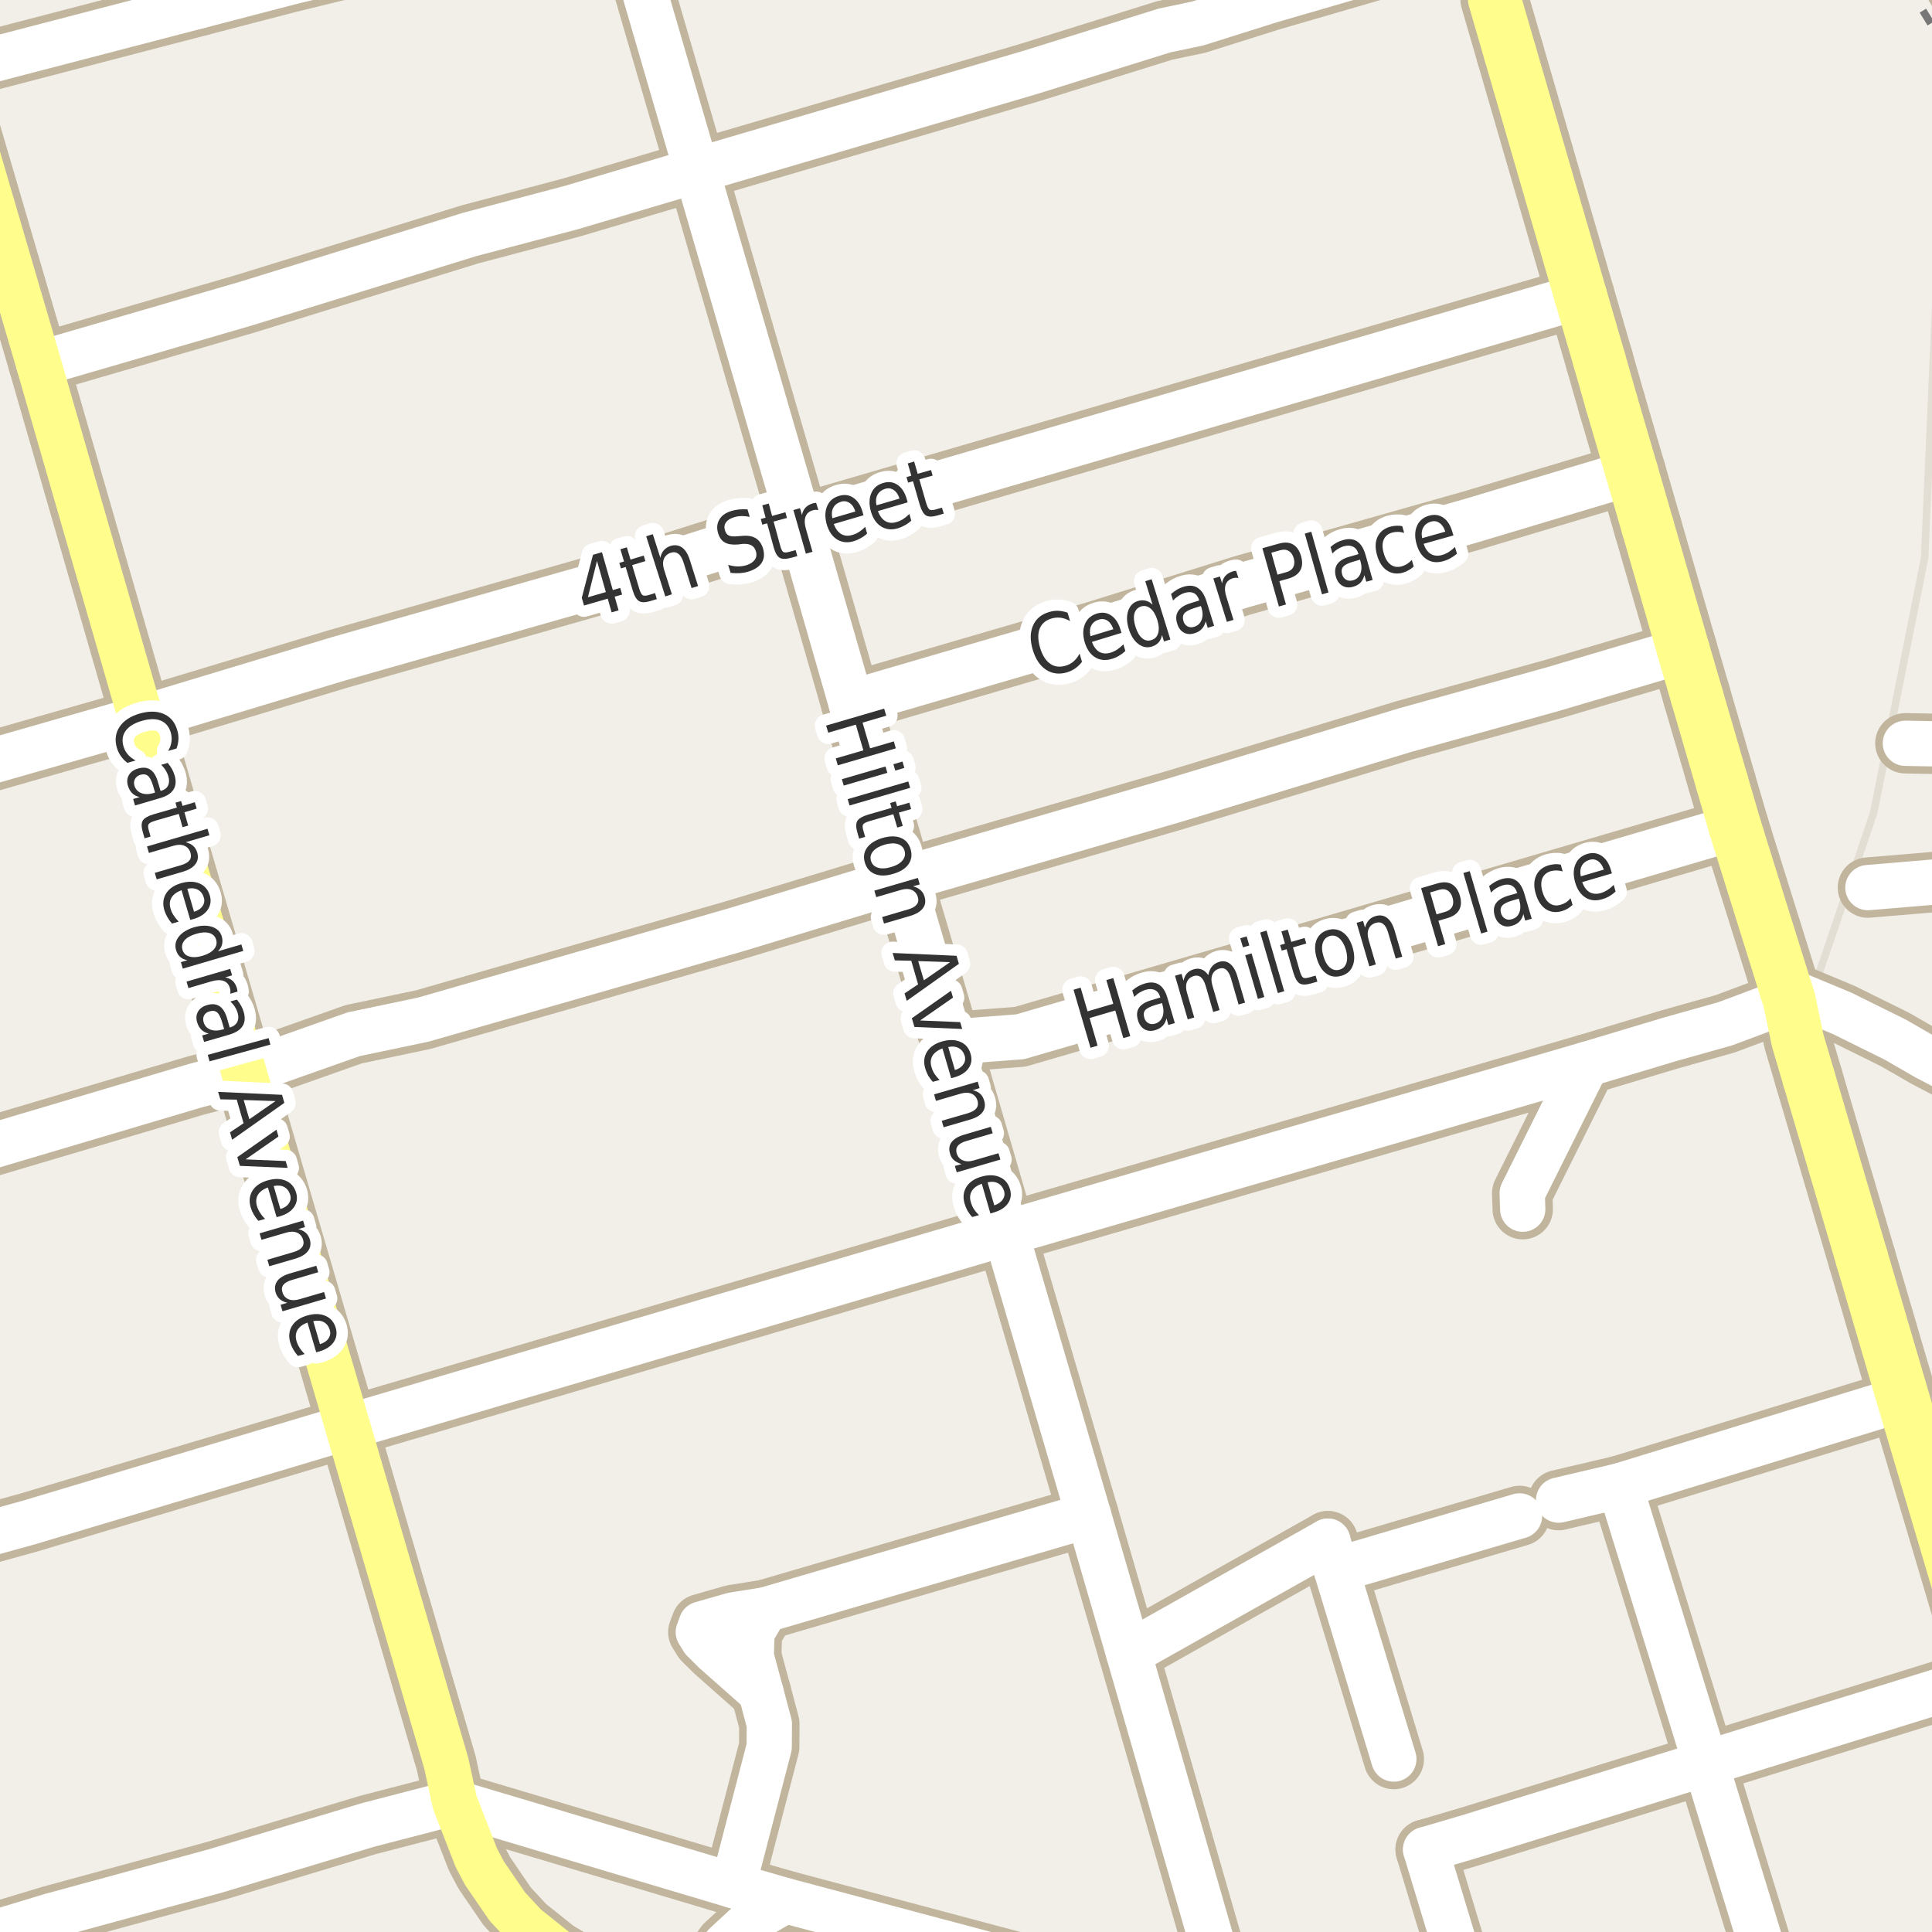 <?xml version="1.0" encoding="UTF-8"?>
<svg xmlns="http://www.w3.org/2000/svg" xmlns:xlink="http://www.w3.org/1999/xlink" width="256pt" height="256pt" viewBox="0 0 256 256" version="1.1">
<g id="surface2">
<rect x="0" y="0" width="256" height="256" style="fill:rgb(60%,70.196%,80%);fill-opacity:1;stroke:none;"/>
<path style=" stroke:none;fill-rule:evenodd;fill:rgb(94.902%,93.725%,91.373%);fill-opacity:1;" d="M -4 259 L -4 -4 L 231.41 -4 L 231.41 259 Z M -4 259 "/>
<path style=" stroke:none;fill-rule:evenodd;fill:rgb(94.902%,93.725%,91.373%);fill-opacity:1;" d="M 259 -4 L 259 259 L 210.48 259 L 210.48 -4 Z M 259 -4 "/>
<path style=" stroke:none;fill-rule:evenodd;fill:rgb(94.902%,93.725%,91.373%);fill-opacity:1;" d="M 255.02 138.199 L 260 136.629 L 260 33.152 L 256.77 34.199 L 255.02 73.949 L 248.273 107.699 L 240.27 131.199 Z M 255.02 138.199 "/>
<path style="fill:none;stroke-width:1;stroke-linecap:round;stroke-linejoin:round;stroke:rgb(89.02%,87.059%,83.137%);stroke-opacity:1;stroke-miterlimit:10;" d="M 255.02 138.199 L 260 136.629 L 260 33.152 L 256.77 34.199 L 255.02 73.949 L 248.273 107.699 L 240.27 131.199 L 255.02 138.199 "/>
<path style="fill:none;stroke-width:1;stroke-linecap:butt;stroke-linejoin:round;stroke:rgb(46.667%,46.667%,46.667%);stroke-opacity:1;stroke-dasharray:2,2;stroke-miterlimit:10;" d="M 252.699 -2 L 257 5.008 "/>
<path style="fill:none;stroke-width:8;stroke-linecap:round;stroke-linejoin:round;stroke:rgb(75.686%,70.98%,61.569%);stroke-opacity:1;stroke-miterlimit:10;" d="M 210.203 141.039 L 201.699 158.102 L 201.77 160.223 "/>
<path style="fill:none;stroke-width:8;stroke-linecap:round;stroke-linejoin:round;stroke:rgb(75.686%,70.98%,61.569%);stroke-opacity:1;stroke-miterlimit:10;" d="M 24.09 -9 L 26.422 0.777 "/>
<path style="fill:none;stroke-width:8;stroke-linecap:round;stroke-linejoin:round;stroke:rgb(75.686%,70.98%,61.569%);stroke-opacity:1;stroke-miterlimit:10;" d="M 100.824 224.23 L 94.676 218.789 L 93.16 217.281 L 92.531 216.266 L 92.926 215.191 L 97.121 213.992 L 101.387 213.316 "/>
<path style="fill:none;stroke-width:8;stroke-linecap:round;stroke-linejoin:round;stroke:rgb(75.686%,70.98%,61.569%);stroke-opacity:1;stroke-miterlimit:10;" d="M 264 98.703 L 252.473 98.488 "/>
<path style="fill:none;stroke-width:8;stroke-linecap:round;stroke-linejoin:round;stroke:rgb(75.686%,70.98%,61.569%);stroke-opacity:1;stroke-miterlimit:10;" d="M 93.148 264 L 93.648 261.828 L 94.488 259.984 L 96.094 257.707 L 99.73 254.355 L 104.043 251.836 "/>
<path style="fill:none;stroke-width:8;stroke-linecap:round;stroke-linejoin:round;stroke:rgb(75.686%,70.98%,61.569%);stroke-opacity:1;stroke-miterlimit:10;" d="M 177.07 208.027 L 180.938 206.891 L 201.348 200.867 "/>
<path style="fill:none;stroke-width:8;stroke-linecap:round;stroke-linejoin:round;stroke:rgb(75.686%,70.98%,61.569%);stroke-opacity:1;stroke-miterlimit:10;" d="M 264 116.223 L 247.508 117.613 "/>
<path style="fill:none;stroke-width:8;stroke-linecap:round;stroke-linejoin:round;stroke:rgb(75.686%,70.98%,61.569%);stroke-opacity:1;stroke-miterlimit:10;" d="M 175.949 204.215 L 177.07 208.027 L 177.395 209.074 L 184.688 233.082 "/>
<path style="fill:none;stroke-width:8;stroke-linecap:round;stroke-linejoin:round;stroke:rgb(75.686%,70.98%,61.569%);stroke-opacity:1;stroke-miterlimit:10;" d="M 149.551 219.066 L 175.949 204.215 "/>
<path style="fill:none;stroke-width:8;stroke-linecap:round;stroke-linejoin:round;stroke:rgb(75.686%,70.98%,61.569%);stroke-opacity:1;stroke-miterlimit:10;" d="M 194.695 264 L 194.008 261.918 L 188.906 245.074 "/>
<path style="fill:none;stroke-width:8;stroke-linecap:round;stroke-linejoin:round;stroke:rgb(75.686%,70.98%,61.569%);stroke-opacity:1;stroke-miterlimit:10;" d="M 252.172 185.34 L 214.633 196.867 L 206.523 198.773 "/>
<path style="fill:none;stroke-width:8;stroke-linecap:round;stroke-linejoin:round;stroke:rgb(75.686%,70.98%,61.569%);stroke-opacity:1;stroke-miterlimit:10;" d="M 263.098 222.172 L 226.004 233.668 L 194.754 243.352 L 188.906 245.074 "/>
<path style="fill:none;stroke-width:8;stroke-linecap:round;stroke-linejoin:round;stroke:rgb(75.686%,70.98%,61.569%);stroke-opacity:1;stroke-miterlimit:10;" d="M 97.145 249.84 L 101.922 231.484 L 101.945 228.441 L 100.824 224.23 L 99.543 219.496 L 99.637 216.297 L 101.387 213.316 L 144.238 200.773 "/>
<path style="fill:none;stroke-width:8;stroke-linecap:round;stroke-linejoin:round;stroke:rgb(75.686%,70.98%,61.569%);stroke-opacity:1;stroke-miterlimit:10;" d="M 235.309 264 L 226.004 233.668 L 214.633 196.867 "/>
<path style="fill:none;stroke-width:8;stroke-linecap:round;stroke-linejoin:round;stroke:rgb(75.686%,70.98%,61.569%);stroke-opacity:1;stroke-miterlimit:10;" d="M 112.758 93.109 L 145.074 83.672 L 164.602 77.582 L 194.895 69.004 L 213.77 63.348 L 216.238 62.578 "/>
<path style="fill:none;stroke-width:8;stroke-linecap:round;stroke-linejoin:round;stroke:rgb(75.686%,70.98%,61.569%);stroke-opacity:1;stroke-miterlimit:10;" d="M 125.922 138.086 L 135.172 137.379 L 173.457 126.219 L 229.918 109.648 "/>
<path style="fill:none;stroke-width:8;stroke-linecap:round;stroke-linejoin:round;stroke:rgb(75.686%,70.98%,61.569%);stroke-opacity:1;stroke-miterlimit:10;" d="M 264 5.586 L 261.492 1.641 L 259.906 -0.418 L 256.41 -6.504 L 255.301 -8.762 L 255.184 -9 "/>
<path style="fill:none;stroke-width:8;stroke-linecap:round;stroke-linejoin:round;stroke:rgb(75.686%,70.98%,61.569%);stroke-opacity:1;stroke-miterlimit:10;" d="M 5.125 48.223 L 32.598 40.227 L 62.238 31.066 L 75.707 27.5 L 92.297 22.578 L 136.477 9.605 L 154.305 4.039 L 158.684 3.117 L 168.445 0.043 L 195.758 -7.891 "/>
<path style="fill:none;stroke-width:8;stroke-linecap:round;stroke-linejoin:round;stroke:rgb(75.686%,70.98%,61.569%);stroke-opacity:1;stroke-miterlimit:10;" d="M 149.883 264 L 146.52 263.148 L 104.043 251.836 L 97.145 249.84 L 60.258 238.832 "/>
<path style="fill:none;stroke-width:8;stroke-linecap:round;stroke-linejoin:round;stroke:rgb(75.686%,70.98%,61.569%);stroke-opacity:1;stroke-miterlimit:10;" d="M -9 9.93 L -6.293 9.297 L 26.422 0.777 L 32.977 -0.93 L 38.238 -2.301 L 43.945 -3.695 L 50.434 -5.285 L 65.613 -9 "/>
<path style="fill:none;stroke-width:8;stroke-linecap:round;stroke-linejoin:round;stroke:rgb(75.686%,70.98%,61.569%);stroke-opacity:1;stroke-miterlimit:10;" d="M -9 103.125 L 18.688 95.199 L 44.855 87.297 L 84.234 76.078 L 100.055 71.066 L 105.953 69.465 L 209.457 39.242 "/>
<path style="fill:none;stroke-width:8;stroke-linecap:round;stroke-linejoin:round;stroke:rgb(75.686%,70.98%,61.569%);stroke-opacity:1;stroke-miterlimit:10;" d="M -9 258.609 L 6.688 253.867 L 28.566 247.902 L 48.77 241.812 L 60.258 238.832 "/>
<path style="fill:none;stroke-width:8;stroke-linecap:round;stroke-linejoin:round;stroke:rgb(75.686%,70.98%,61.569%);stroke-opacity:1;stroke-miterlimit:10;" d="M -9 205.293 L 3.867 201.727 L 46.09 189.09 L 133.285 163.391 L 210.203 141.039 L 221.273 137.719 L 228.59 135.66 L 231.316 134.645 L 235.812 132.953 L 237.07 132.461 "/>
<path style="fill:none;stroke-width:8;stroke-linecap:round;stroke-linejoin:round;stroke:rgb(75.686%,70.98%,61.569%);stroke-opacity:1;stroke-miterlimit:10;" d="M -9 154.215 L 25.957 143.836 L 32.344 142.176 L 46.859 137.043 L 56.086 135.105 L 97.492 123.207 L 119.582 116.504 L 155.562 106.051 L 186.203 96.738 L 205.73 91.324 L 220.551 86.93 L 223.066 86.16 "/>
<path style="fill:none;stroke-width:8;stroke-linecap:round;stroke-linejoin:round;stroke:rgb(75.686%,70.98%,61.569%);stroke-opacity:1;stroke-miterlimit:10;" d="M 264 144.695 L 255.223 140.117 L 251.121 137.75 L 244.086 134.273 L 236.652 131.172 "/>
<path style="fill:none;stroke-width:8;stroke-linecap:round;stroke-linejoin:round;stroke:rgb(75.686%,70.98%,61.569%);stroke-opacity:1;stroke-miterlimit:10;" d="M 83.094 -9 L 92.297 22.578 L 105.953 69.465 L 112.758 93.109 L 119.582 116.504 L 125.922 138.086 L 133.285 163.391 L 144.238 200.773 L 149.551 219.066 L 161.41 260.258 L 162.625 264 "/>
<path style="fill:none;stroke-width:8;stroke-linecap:round;stroke-linejoin:round;stroke:rgb(75.686%,70.98%,61.569%);stroke-opacity:1;stroke-miterlimit:10;" d="M 84.129 264 L 81.297 262.441 L 77.176 260.566 L 73.656 258.445 L 69.625 255.219 L 67.203 252.605 L 64.195 248.207 L 63.125 246.18 L 60.258 238.832 L 59.141 233.668 L 46.09 189.09 L 32.344 142.176 L 30.875 136.859 L 18.688 95.199 L 5.125 48.223 L -6.293 9.297 L -9 -0.09 "/>
<path style="fill:none;stroke-width:9;stroke-linecap:round;stroke-linejoin:round;stroke:rgb(75.686%,70.98%,61.569%);stroke-opacity:1;stroke-miterlimit:10;" d="M 230.324 110.953 L 229.918 109.648 "/>
<path style="fill:none;stroke-width:9;stroke-linecap:round;stroke-linejoin:round;stroke:rgb(75.686%,70.98%,61.569%);stroke-opacity:1;stroke-miterlimit:10;" d="M 213.559 53.457 L 211.941 47.785 "/>
<path style="fill:none;stroke-width:9;stroke-linecap:round;stroke-linejoin:round;stroke:rgb(75.686%,70.98%,61.569%);stroke-opacity:1;stroke-miterlimit:10;" d="M 229.918 109.648 L 228.164 103.641 "/>
<path style="fill:none;stroke-width:9;stroke-linecap:round;stroke-linejoin:round;stroke:rgb(75.686%,70.98%,61.569%);stroke-opacity:1;stroke-miterlimit:10;" d="M 224.848 92.266 L 223.066 86.16 "/>
<path style="fill:none;stroke-width:9;stroke-linecap:round;stroke-linejoin:round;stroke:rgb(75.686%,70.98%,61.569%);stroke-opacity:1;stroke-miterlimit:10;" d="M 200.094 7.027 L 198.008 -0.145 "/>
<path style="fill:none;stroke-width:9;stroke-linecap:round;stroke-linejoin:round;stroke:rgb(75.686%,70.98%,61.569%);stroke-opacity:1;stroke-miterlimit:10;" d="M 218.328 69.797 L 216.238 62.578 "/>
<path style="fill:none;stroke-width:9;stroke-linecap:round;stroke-linejoin:round;stroke:rgb(75.686%,70.98%,61.569%);stroke-opacity:1;stroke-miterlimit:10;" d="M 211.941 47.785 L 209.457 39.242 "/>
<path style="fill:none;stroke-width:9;stroke-linecap:round;stroke-linejoin:round;stroke:rgb(75.686%,70.98%,61.569%);stroke-opacity:1;stroke-miterlimit:10;" d="M 216.238 62.578 L 213.559 53.457 "/>
<path style="fill:none;stroke-width:9;stroke-linecap:round;stroke-linejoin:round;stroke:rgb(75.686%,70.98%,61.569%);stroke-opacity:1;stroke-miterlimit:10;" d="M 228.164 103.641 L 224.848 92.266 "/>
<path style="fill:none;stroke-width:9;stroke-linecap:round;stroke-linejoin:round;stroke:rgb(75.686%,70.98%,61.569%);stroke-opacity:1;stroke-miterlimit:10;" d="M 239.695 142.926 L 238.188 137.812 L 237.07 132.461 L 236.652 131.172 "/>
<path style="fill:none;stroke-width:9;stroke-linecap:round;stroke-linejoin:round;stroke:rgb(75.686%,70.98%,61.569%);stroke-opacity:1;stroke-miterlimit:10;" d="M 223.066 86.16 L 218.328 69.797 "/>
<path style="fill:none;stroke-width:9;stroke-linecap:round;stroke-linejoin:round;stroke:rgb(75.686%,70.98%,61.569%);stroke-opacity:1;stroke-miterlimit:10;" d="M 236.652 131.172 L 230.324 110.953 "/>
<path style="fill:none;stroke-width:9;stroke-linecap:round;stroke-linejoin:round;stroke:rgb(75.686%,70.98%,61.569%);stroke-opacity:1;stroke-miterlimit:10;" d="M 246.719 166.77 L 239.695 142.926 "/>
<path style="fill:none;stroke-width:9;stroke-linecap:round;stroke-linejoin:round;stroke:rgb(75.686%,70.98%,61.569%);stroke-opacity:1;stroke-miterlimit:10;" d="M 209.457 39.242 L 200.094 7.027 "/>
<path style="fill:none;stroke-width:9;stroke-linecap:round;stroke-linejoin:round;stroke:rgb(75.686%,70.98%,61.569%);stroke-opacity:1;stroke-miterlimit:10;" d="M 265 228.688 L 263.098 222.172 L 252.172 185.34 L 246.719 166.77 "/>
<path style="fill:none;stroke-width:6;stroke-linecap:round;stroke-linejoin:round;stroke:rgb(100%,100%,100%);stroke-opacity:1;stroke-miterlimit:10;" d="M 210.203 141.039 L 201.699 158.102 L 201.77 160.223 "/>
<path style="fill:none;stroke-width:6;stroke-linecap:round;stroke-linejoin:round;stroke:rgb(100%,100%,100%);stroke-opacity:1;stroke-miterlimit:10;" d="M 24.09 -9 L 26.422 0.777 "/>
<path style="fill:none;stroke-width:6;stroke-linecap:round;stroke-linejoin:round;stroke:rgb(100%,100%,100%);stroke-opacity:1;stroke-miterlimit:10;" d="M 100.824 224.23 L 94.676 218.789 L 93.16 217.281 L 92.531 216.266 L 92.926 215.191 L 97.121 213.992 L 101.387 213.316 "/>
<path style="fill:none;stroke-width:6;stroke-linecap:round;stroke-linejoin:round;stroke:rgb(100%,100%,100%);stroke-opacity:1;stroke-miterlimit:10;" d="M 264 98.703 L 252.473 98.488 "/>
<path style="fill:none;stroke-width:6;stroke-linecap:round;stroke-linejoin:round;stroke:rgb(100%,100%,100%);stroke-opacity:1;stroke-miterlimit:10;" d="M 93.148 264 L 93.648 261.828 L 94.488 259.984 L 96.094 257.707 L 99.73 254.355 L 104.043 251.836 "/>
<path style="fill:none;stroke-width:6;stroke-linecap:round;stroke-linejoin:round;stroke:rgb(100%,100%,100%);stroke-opacity:1;stroke-miterlimit:10;" d="M 177.07 208.027 L 180.938 206.891 L 201.348 200.867 "/>
<path style="fill:none;stroke-width:6;stroke-linecap:round;stroke-linejoin:round;stroke:rgb(100%,100%,100%);stroke-opacity:1;stroke-miterlimit:10;" d="M 264 116.223 L 247.508 117.613 "/>
<path style="fill:none;stroke-width:6;stroke-linecap:round;stroke-linejoin:round;stroke:rgb(100%,100%,100%);stroke-opacity:1;stroke-miterlimit:10;" d="M 175.949 204.215 L 177.07 208.027 L 177.395 209.074 L 184.688 233.082 "/>
<path style="fill:none;stroke-width:6;stroke-linecap:round;stroke-linejoin:round;stroke:rgb(100%,100%,100%);stroke-opacity:1;stroke-miterlimit:10;" d="M 149.551 219.066 L 175.949 204.215 "/>
<path style="fill:none;stroke-width:6;stroke-linecap:round;stroke-linejoin:round;stroke:rgb(100%,100%,100%);stroke-opacity:1;stroke-miterlimit:10;" d="M 194.695 264 L 194.008 261.918 L 188.906 245.074 "/>
<path style="fill:none;stroke-width:6;stroke-linecap:round;stroke-linejoin:round;stroke:rgb(100%,100%,100%);stroke-opacity:1;stroke-miterlimit:10;" d="M 252.172 185.34 L 214.633 196.867 L 206.523 198.773 "/>
<path style="fill:none;stroke-width:6;stroke-linecap:round;stroke-linejoin:round;stroke:rgb(100%,100%,100%);stroke-opacity:1;stroke-miterlimit:10;" d="M 263.098 222.172 L 226.004 233.668 L 194.754 243.352 L 188.906 245.074 "/>
<path style="fill:none;stroke-width:6;stroke-linecap:round;stroke-linejoin:round;stroke:rgb(100%,100%,100%);stroke-opacity:1;stroke-miterlimit:10;" d="M 97.145 249.84 L 101.922 231.484 L 101.945 228.441 L 100.824 224.23 L 99.543 219.496 L 99.637 216.297 L 101.387 213.316 L 144.238 200.773 "/>
<path style="fill:none;stroke-width:6;stroke-linecap:round;stroke-linejoin:round;stroke:rgb(100%,100%,100%);stroke-opacity:1;stroke-miterlimit:10;" d="M 235.309 264 L 226.004 233.668 L 214.633 196.867 "/>
<path style="fill:none;stroke-width:6;stroke-linecap:round;stroke-linejoin:round;stroke:rgb(100%,100%,100%);stroke-opacity:1;stroke-miterlimit:10;" d="M 112.758 93.109 L 145.074 83.672 L 164.602 77.582 L 194.895 69.004 L 213.77 63.348 L 216.238 62.578 "/>
<path style="fill:none;stroke-width:6;stroke-linecap:round;stroke-linejoin:round;stroke:rgb(100%,100%,100%);stroke-opacity:1;stroke-miterlimit:10;" d="M 125.922 138.086 L 135.172 137.379 L 173.457 126.219 L 229.918 109.648 "/>
<path style="fill:none;stroke-width:6;stroke-linecap:round;stroke-linejoin:round;stroke:rgb(100%,100%,100%);stroke-opacity:1;stroke-miterlimit:10;" d="M 264 5.586 L 261.492 1.641 L 259.906 -0.418 L 256.41 -6.504 L 255.301 -8.762 L 255.184 -9 "/>
<path style="fill:none;stroke-width:6;stroke-linecap:round;stroke-linejoin:round;stroke:rgb(100%,100%,100%);stroke-opacity:1;stroke-miterlimit:10;" d="M 5.125 48.223 L 32.598 40.227 L 62.238 31.066 L 75.707 27.5 L 92.297 22.578 L 136.477 9.605 L 154.305 4.039 L 158.684 3.117 L 168.445 0.043 L 195.758 -7.891 "/>
<path style="fill:none;stroke-width:6;stroke-linecap:round;stroke-linejoin:round;stroke:rgb(100%,100%,100%);stroke-opacity:1;stroke-miterlimit:10;" d="M 149.883 264 L 146.52 263.148 L 104.043 251.836 L 97.145 249.84 L 60.258 238.832 "/>
<path style="fill:none;stroke-width:6;stroke-linecap:round;stroke-linejoin:round;stroke:rgb(100%,100%,100%);stroke-opacity:1;stroke-miterlimit:10;" d="M -9 9.93 L -6.293 9.297 L 26.422 0.777 L 32.977 -0.93 L 38.238 -2.301 L 43.945 -3.695 L 50.434 -5.285 L 65.613 -9 "/>
<path style="fill:none;stroke-width:6;stroke-linecap:round;stroke-linejoin:round;stroke:rgb(100%,100%,100%);stroke-opacity:1;stroke-miterlimit:10;" d="M -9 103.125 L 18.688 95.199 L 44.855 87.297 L 84.234 76.078 L 100.055 71.066 L 105.953 69.465 L 209.457 39.242 "/>
<path style="fill:none;stroke-width:6;stroke-linecap:round;stroke-linejoin:round;stroke:rgb(100%,100%,100%);stroke-opacity:1;stroke-miterlimit:10;" d="M -9 258.609 L 6.688 253.867 L 28.566 247.902 L 48.77 241.812 L 60.258 238.832 "/>
<path style="fill:none;stroke-width:6;stroke-linecap:round;stroke-linejoin:round;stroke:rgb(100%,100%,100%);stroke-opacity:1;stroke-miterlimit:10;" d="M -9 205.293 L 3.867 201.727 L 46.09 189.09 L 133.285 163.391 L 210.203 141.039 L 221.273 137.719 L 228.59 135.66 L 231.316 134.645 L 235.812 132.953 L 237.07 132.461 "/>
<path style="fill:none;stroke-width:6;stroke-linecap:round;stroke-linejoin:round;stroke:rgb(100%,100%,100%);stroke-opacity:1;stroke-miterlimit:10;" d="M -9 154.215 L 25.957 143.836 L 32.344 142.176 L 46.859 137.043 L 56.086 135.105 L 97.492 123.207 L 119.582 116.504 L 155.562 106.051 L 186.203 96.738 L 205.73 91.324 L 220.551 86.93 L 223.066 86.16 "/>
<path style="fill:none;stroke-width:6;stroke-linecap:round;stroke-linejoin:round;stroke:rgb(100%,100%,100%);stroke-opacity:1;stroke-miterlimit:10;" d="M 264 144.695 L 255.223 140.117 L 251.121 137.75 L 244.086 134.273 L 236.652 131.172 "/>
<path style="fill:none;stroke-width:6;stroke-linecap:round;stroke-linejoin:round;stroke:rgb(100%,100%,100%);stroke-opacity:1;stroke-miterlimit:10;" d="M 83.094 -9 L 92.297 22.578 L 105.953 69.465 L 112.758 93.109 L 119.582 116.504 L 125.922 138.086 L 133.285 163.391 L 144.238 200.773 L 149.551 219.066 L 161.41 260.258 L 162.625 264 "/>
<path style="fill:none;stroke-width:6;stroke-linecap:round;stroke-linejoin:round;stroke:rgb(100%,99.216%,54.51%);stroke-opacity:1;stroke-miterlimit:10;" d="M 84.129 264 L 81.297 262.441 L 77.176 260.566 L 73.656 258.445 L 69.625 255.219 L 67.203 252.605 L 64.195 248.207 L 63.125 246.18 L 60.258 238.832 L 59.141 233.668 L 46.09 189.09 L 32.344 142.176 L 30.875 136.859 L 18.688 95.199 L 5.125 48.223 L -6.293 9.297 L -9 -0.09 "/>
<path style="fill:none;stroke-width:7;stroke-linecap:round;stroke-linejoin:round;stroke:rgb(100%,99.216%,54.51%);stroke-opacity:1;stroke-miterlimit:10;" d="M 230.324 110.953 L 229.918 109.648 "/>
<path style="fill:none;stroke-width:7;stroke-linecap:round;stroke-linejoin:round;stroke:rgb(100%,99.216%,54.51%);stroke-opacity:1;stroke-miterlimit:10;" d="M 213.559 53.457 L 211.941 47.785 "/>
<path style="fill:none;stroke-width:7;stroke-linecap:round;stroke-linejoin:round;stroke:rgb(100%,99.216%,54.51%);stroke-opacity:1;stroke-miterlimit:10;" d="M 229.918 109.648 L 228.164 103.641 "/>
<path style="fill:none;stroke-width:7;stroke-linecap:round;stroke-linejoin:round;stroke:rgb(100%,99.216%,54.51%);stroke-opacity:1;stroke-miterlimit:10;" d="M 224.848 92.266 L 223.066 86.16 "/>
<path style="fill:none;stroke-width:7;stroke-linecap:round;stroke-linejoin:round;stroke:rgb(100%,99.216%,54.51%);stroke-opacity:1;stroke-miterlimit:10;" d="M 200.094 7.027 L 198.008 -0.145 "/>
<path style="fill:none;stroke-width:7;stroke-linecap:round;stroke-linejoin:round;stroke:rgb(100%,99.216%,54.51%);stroke-opacity:1;stroke-miterlimit:10;" d="M 218.328 69.797 L 216.238 62.578 "/>
<path style="fill:none;stroke-width:7;stroke-linecap:round;stroke-linejoin:round;stroke:rgb(100%,99.216%,54.51%);stroke-opacity:1;stroke-miterlimit:10;" d="M 211.941 47.785 L 209.457 39.242 "/>
<path style="fill:none;stroke-width:7;stroke-linecap:round;stroke-linejoin:round;stroke:rgb(100%,99.216%,54.51%);stroke-opacity:1;stroke-miterlimit:10;" d="M 216.238 62.578 L 213.559 53.457 "/>
<path style="fill:none;stroke-width:7;stroke-linecap:round;stroke-linejoin:round;stroke:rgb(100%,99.216%,54.51%);stroke-opacity:1;stroke-miterlimit:10;" d="M 228.164 103.641 L 224.848 92.266 "/>
<path style="fill:none;stroke-width:7;stroke-linecap:round;stroke-linejoin:round;stroke:rgb(100%,99.216%,54.51%);stroke-opacity:1;stroke-miterlimit:10;" d="M 239.695 142.926 L 238.188 137.812 L 237.07 132.461 L 236.652 131.172 "/>
<path style="fill:none;stroke-width:7;stroke-linecap:round;stroke-linejoin:round;stroke:rgb(100%,99.216%,54.51%);stroke-opacity:1;stroke-miterlimit:10;" d="M 223.066 86.16 L 218.328 69.797 "/>
<path style="fill:none;stroke-width:7;stroke-linecap:round;stroke-linejoin:round;stroke:rgb(100%,99.216%,54.51%);stroke-opacity:1;stroke-miterlimit:10;" d="M 236.652 131.172 L 230.324 110.953 "/>
<path style="fill:none;stroke-width:7;stroke-linecap:round;stroke-linejoin:round;stroke:rgb(100%,99.216%,54.51%);stroke-opacity:1;stroke-miterlimit:10;" d="M 246.719 166.77 L 239.695 142.926 "/>
<path style="fill:none;stroke-width:7;stroke-linecap:round;stroke-linejoin:round;stroke:rgb(100%,99.216%,54.51%);stroke-opacity:1;stroke-miterlimit:10;" d="M 209.457 39.242 L 200.094 7.027 "/>
<path style="fill:none;stroke-width:7;stroke-linecap:round;stroke-linejoin:round;stroke:rgb(100%,99.216%,54.51%);stroke-opacity:1;stroke-miterlimit:10;" d="M 265 228.688 L 263.098 222.172 L 252.172 185.34 L 246.719 166.77 "/>
<path style="fill:none;stroke-width:3;stroke-linecap:round;stroke-linejoin:round;stroke:rgb(100%,100%,100%);stroke-opacity:1;stroke-miterlimit:10;" d="M 23.395 99.176 L 22.285 99.504 C 22.523 99.086 22.668 98.676 22.723 98.27 C 22.773 97.871 22.742 97.473 22.629 97.066 C 22.398 96.285 21.957 95.758 21.301 95.488 C 20.645 95.215 19.805 95.227 18.785 95.52 C 17.773 95.82 17.059 96.262 16.645 96.848 C 16.227 97.43 16.133 98.113 16.363 98.895 C 16.477 99.301 16.664 99.652 16.926 99.957 C 17.195 100.27 17.543 100.539 17.973 100.77 L 16.879 101.082 C 16.535 100.82 16.246 100.523 16.02 100.191 C 15.789 99.867 15.613 99.504 15.488 99.098 C 15.184 98.043 15.305 97.113 15.848 96.301 C 16.387 95.496 17.273 94.918 18.504 94.551 C 19.742 94.199 20.805 94.215 21.691 94.598 C 22.586 94.984 23.184 95.699 23.488 96.754 C 23.613 97.168 23.664 97.574 23.645 97.973 C 23.621 98.379 23.539 98.777 23.395 99.176 Z M 20.297 104.168 C 20.098 103.48 19.867 103.027 19.609 102.809 C 19.359 102.598 19.02 102.551 18.594 102.668 C 18.27 102.77 18.035 102.953 17.891 103.215 C 17.742 103.473 17.719 103.77 17.812 104.105 C 17.957 104.582 18.258 104.91 18.719 105.09 C 19.176 105.266 19.711 105.266 20.328 105.09 L 20.547 105.027 Z M 21.188 105.762 L 17.891 106.73 L 17.641 105.871 L 18.516 105.621 C 18.098 105.527 17.766 105.355 17.516 105.105 C 17.266 104.863 17.078 104.535 16.953 104.121 C 16.797 103.59 16.836 103.113 17.078 102.699 C 17.328 102.281 17.727 101.996 18.281 101.84 C 18.938 101.645 19.484 101.691 19.922 101.98 C 20.367 102.281 20.703 102.824 20.922 103.605 L 21.281 104.809 L 21.375 104.777 C 21.812 104.652 22.109 104.422 22.266 104.09 C 22.43 103.754 22.445 103.355 22.312 102.887 C 22.227 102.594 22.102 102.316 21.938 102.059 C 21.781 101.797 21.586 101.559 21.359 101.34 L 22.219 101.09 C 22.457 101.371 22.648 101.648 22.797 101.918 C 22.941 102.188 23.055 102.465 23.141 102.746 C 23.359 103.496 23.305 104.121 22.984 104.621 C 22.672 105.129 22.07 105.512 21.188 105.762 Z M 26.062 107.145 L 24.438 107.629 L 24.938 109.395 L 24.188 109.613 L 23.688 107.848 L 20.562 108.754 C 20.094 108.898 19.805 109.043 19.703 109.191 C 19.598 109.348 19.598 109.605 19.703 109.973 L 19.953 110.848 L 19.156 111.082 L 18.906 110.207 C 18.719 109.551 18.723 109.055 18.922 108.723 C 19.129 108.398 19.594 108.129 20.312 107.91 L 23.438 107.004 L 23.25 106.363 L 24 106.145 L 24.188 106.785 L 25.812 106.301 Z M 24.246 115.504 L 20.762 116.52 L 20.512 115.66 L 23.965 114.645 C 24.516 114.488 24.895 114.273 25.105 114.004 C 25.312 113.73 25.359 113.402 25.246 113.02 C 25.109 112.559 24.84 112.242 24.434 112.066 C 24.035 111.898 23.559 111.898 22.996 112.066 L 19.73 113.02 L 19.48 112.16 L 27.496 109.816 L 27.746 110.676 L 24.605 111.598 C 25.02 111.699 25.348 111.863 25.59 112.082 C 25.84 112.301 26.02 112.598 26.137 112.973 C 26.301 113.555 26.223 114.059 25.902 114.488 C 25.59 114.926 25.035 115.262 24.246 115.504 Z M 25.68 121.766 L 25.211 121.891 L 24.055 117.953 C 23.418 118.191 22.977 118.52 22.727 118.938 C 22.477 119.352 22.434 119.844 22.602 120.406 C 22.695 120.738 22.836 121.039 23.023 121.312 C 23.211 121.594 23.43 121.863 23.68 122.125 L 22.789 122.375 C 22.559 122.113 22.355 121.832 22.18 121.531 C 22.012 121.238 21.875 120.926 21.773 120.594 C 21.531 119.77 21.609 119.035 22.008 118.391 C 22.402 117.754 23.059 117.305 23.977 117.031 C 24.922 116.762 25.742 116.773 26.43 117.062 C 27.117 117.352 27.574 117.891 27.805 118.672 C 28 119.367 27.906 119.992 27.523 120.547 C 27.148 121.098 26.531 121.504 25.68 121.766 Z M 25.711 120.812 C 26.23 120.656 26.605 120.406 26.836 120.062 C 27.074 119.719 27.133 119.336 27.008 118.922 C 26.859 118.441 26.594 118.098 26.211 117.891 C 25.836 117.691 25.371 117.648 24.82 117.766 Z M 28.875 126.051 L 31.984 125.145 L 32.234 126.004 L 24.219 128.348 L 23.969 127.488 L 24.844 127.238 C 24.438 127.164 24.109 127.012 23.859 126.785 C 23.609 126.555 23.43 126.254 23.328 125.879 C 23.141 125.242 23.266 124.648 23.703 124.098 C 24.148 123.543 24.828 123.137 25.734 122.863 C 26.648 122.605 27.441 122.59 28.109 122.816 C 28.773 123.035 29.203 123.461 29.391 124.098 C 29.492 124.473 29.504 124.82 29.422 125.145 C 29.336 125.477 29.156 125.777 28.875 126.051 Z M 25.984 123.738 C 25.285 123.945 24.773 124.23 24.453 124.598 C 24.141 124.973 24.047 125.383 24.172 125.832 C 24.305 126.301 24.609 126.602 25.078 126.738 C 25.555 126.883 26.145 126.852 26.844 126.645 C 27.539 126.434 28.047 126.145 28.359 125.77 C 28.68 125.402 28.773 124.988 28.641 124.52 C 28.516 124.07 28.211 123.773 27.734 123.629 C 27.266 123.492 26.68 123.527 25.984 123.738 Z M 30.5 131.676 C 30.531 131.57 30.539 131.457 30.531 131.332 C 30.531 131.207 30.508 131.074 30.469 130.941 C 30.332 130.449 30.051 130.129 29.625 129.973 C 29.195 129.824 28.66 129.848 28.016 130.035 L 24.969 130.926 L 24.719 130.066 L 30.5 128.379 L 30.75 129.238 L 29.844 129.504 C 30.25 129.586 30.578 129.742 30.828 129.973 C 31.078 130.199 31.266 130.523 31.391 130.941 C 31.41 130.992 31.426 131.059 31.438 131.145 C 31.457 131.227 31.469 131.309 31.469 131.395 Z M 29.449 135.5 C 29.25 134.812 29.02 134.359 28.762 134.141 C 28.512 133.93 28.172 133.891 27.746 134.016 C 27.422 134.109 27.188 134.285 27.043 134.547 C 26.906 134.805 26.887 135.102 26.98 135.438 C 27.113 135.914 27.41 136.242 27.871 136.422 C 28.328 136.598 28.863 136.598 29.48 136.422 L 29.699 136.359 Z M 30.34 137.109 L 27.043 138.062 L 26.793 137.203 L 27.668 136.953 C 27.262 136.859 26.934 136.688 26.684 136.438 C 26.434 136.195 26.246 135.867 26.121 135.453 C 25.965 134.922 26.004 134.445 26.246 134.031 C 26.496 133.613 26.902 133.328 27.465 133.172 C 28.109 132.984 28.652 133.039 29.09 133.328 C 29.527 133.617 29.859 134.156 30.09 134.938 L 30.434 136.141 L 30.527 136.125 C 30.965 135.988 31.266 135.754 31.434 135.422 C 31.609 135.098 31.629 134.703 31.496 134.234 C 31.41 133.941 31.285 133.664 31.121 133.406 C 30.953 133.145 30.754 132.914 30.527 132.703 L 31.387 132.453 C 31.613 132.727 31.801 132.996 31.949 133.266 C 32.105 133.535 32.219 133.812 32.293 134.094 C 32.512 134.844 32.457 135.469 32.137 135.969 C 31.824 136.469 31.223 136.848 30.34 137.109 Z M 35.594 137.555 L 35.828 138.414 L 27.766 140.633 L 27.531 139.773 Z M 36.508 145.898 L 32.289 145.758 L 33.039 148.305 Z M 37.367 145.07 L 37.68 146.133 L 30.758 151.023 L 30.477 150.039 L 32.273 148.836 L 31.367 145.711 L 29.195 145.664 L 28.898 144.68 Z M 36.633 149.688 L 36.898 150.594 L 32.539 153.625 L 37.852 153.844 L 38.117 154.75 L 31.789 154.484 L 31.445 153.328 Z M 37.121 161.156 L 36.652 161.281 L 35.496 157.344 C 34.859 157.582 34.418 157.91 34.168 158.328 C 33.926 158.742 33.887 159.234 34.043 159.797 C 34.145 160.129 34.285 160.43 34.465 160.703 C 34.641 160.984 34.859 161.254 35.121 161.516 L 34.23 161.766 C 34 161.504 33.797 161.223 33.621 160.922 C 33.453 160.629 33.316 160.316 33.215 159.984 C 32.973 159.16 33.051 158.426 33.449 157.781 C 33.844 157.145 34.5 156.695 35.418 156.422 C 36.363 156.141 37.184 156.152 37.871 156.453 C 38.559 156.742 39.016 157.281 39.246 158.062 C 39.441 158.758 39.348 159.383 38.965 159.938 C 38.59 160.488 37.973 160.895 37.121 161.156 Z M 37.152 160.203 C 37.672 160.047 38.047 159.797 38.277 159.453 C 38.516 159.109 38.574 158.727 38.449 158.312 C 38.301 157.832 38.035 157.488 37.652 157.281 C 37.277 157.082 36.812 157.039 36.262 157.156 Z M 39.164 166.77 L 35.68 167.785 L 35.43 166.926 L 38.883 165.91 C 39.422 165.754 39.797 165.539 40.008 165.27 C 40.227 164.996 40.277 164.668 40.164 164.285 C 40.027 163.824 39.758 163.508 39.352 163.332 C 38.953 163.164 38.477 163.164 37.914 163.332 L 34.648 164.285 L 34.398 163.426 L 40.164 161.738 L 40.414 162.598 L 39.523 162.863 C 39.93 162.965 40.258 163.129 40.508 163.348 C 40.758 163.566 40.938 163.863 41.055 164.238 C 41.219 164.82 41.141 165.324 40.82 165.754 C 40.508 166.191 39.953 166.527 39.164 166.77 Z M 38.43 168.734 L 41.914 167.719 L 42.164 168.578 L 38.711 169.594 C 38.168 169.75 37.789 169.957 37.57 170.219 C 37.352 170.488 37.297 170.812 37.414 171.188 C 37.547 171.664 37.82 171.988 38.227 172.156 C 38.633 172.32 39.117 172.32 39.68 172.156 L 42.945 171.203 L 43.195 172.062 L 37.43 173.75 L 37.18 172.891 L 38.07 172.625 C 37.652 172.52 37.32 172.359 37.07 172.141 C 36.82 171.922 36.637 171.629 36.523 171.266 C 36.355 170.672 36.434 170.156 36.758 169.719 C 37.078 169.289 37.637 168.961 38.43 168.734 Z M 42.68 169.812 Z M 42.367 179.059 L 41.898 179.184 L 40.742 175.246 C 40.105 175.484 39.664 175.812 39.414 176.23 C 39.172 176.645 39.133 177.137 39.289 177.699 C 39.391 178.031 39.531 178.332 39.711 178.605 C 39.887 178.887 40.105 179.156 40.367 179.418 L 39.477 179.668 C 39.246 179.406 39.043 179.125 38.867 178.824 C 38.699 178.531 38.562 178.219 38.461 177.887 C 38.219 177.062 38.297 176.328 38.695 175.684 C 39.09 175.047 39.746 174.598 40.664 174.324 C 41.609 174.043 42.43 174.055 43.117 174.355 C 43.805 174.645 44.262 175.184 44.492 175.965 C 44.688 176.66 44.594 177.285 44.211 177.84 C 43.836 178.391 43.219 178.797 42.367 179.059 Z M 42.398 178.105 C 42.918 177.949 43.293 177.699 43.523 177.355 C 43.762 177.012 43.82 176.629 43.695 176.215 C 43.547 175.734 43.281 175.391 42.898 175.184 C 42.523 174.984 42.059 174.941 41.508 175.059 Z M 42.398 178.105 "/>
<path style=" stroke:none;fill-rule:evenodd;fill:rgb(20%,20%,20%);fill-opacity:1;" d="M 23.395 99.176 L 22.285 99.504 C 22.523 99.086 22.668 98.676 22.723 98.27 C 22.773 97.871 22.742 97.473 22.629 97.066 C 22.398 96.285 21.957 95.758 21.301 95.488 C 20.645 95.215 19.805 95.227 18.785 95.52 C 17.773 95.82 17.059 96.262 16.645 96.848 C 16.227 97.43 16.133 98.113 16.363 98.895 C 16.477 99.301 16.664 99.652 16.926 99.957 C 17.195 100.27 17.543 100.539 17.973 100.77 L 16.879 101.082 C 16.535 100.82 16.246 100.523 16.02 100.191 C 15.789 99.867 15.613 99.504 15.488 99.098 C 15.184 98.043 15.305 97.113 15.848 96.301 C 16.387 95.496 17.273 94.918 18.504 94.551 C 19.742 94.199 20.805 94.215 21.691 94.598 C 22.586 94.984 23.184 95.699 23.488 96.754 C 23.613 97.168 23.664 97.574 23.645 97.973 C 23.621 98.379 23.539 98.777 23.395 99.176 Z M 20.297 104.168 C 20.098 103.48 19.867 103.027 19.609 102.809 C 19.359 102.598 19.02 102.551 18.594 102.668 C 18.27 102.77 18.035 102.953 17.891 103.215 C 17.742 103.473 17.719 103.77 17.812 104.105 C 17.957 104.582 18.258 104.91 18.719 105.09 C 19.176 105.266 19.711 105.266 20.328 105.09 L 20.547 105.027 Z M 21.188 105.762 L 17.891 106.73 L 17.641 105.871 L 18.516 105.621 C 18.098 105.527 17.766 105.355 17.516 105.105 C 17.266 104.863 17.078 104.535 16.953 104.121 C 16.797 103.59 16.836 103.113 17.078 102.699 C 17.328 102.281 17.727 101.996 18.281 101.84 C 18.938 101.645 19.484 101.691 19.922 101.98 C 20.367 102.281 20.703 102.824 20.922 103.605 L 21.281 104.809 L 21.375 104.777 C 21.812 104.652 22.109 104.422 22.266 104.09 C 22.43 103.754 22.445 103.355 22.312 102.887 C 22.227 102.594 22.102 102.316 21.938 102.059 C 21.781 101.797 21.586 101.559 21.359 101.34 L 22.219 101.09 C 22.457 101.371 22.648 101.648 22.797 101.918 C 22.941 102.188 23.055 102.465 23.141 102.746 C 23.359 103.496 23.305 104.121 22.984 104.621 C 22.672 105.129 22.07 105.512 21.188 105.762 Z M 26.062 107.145 L 24.438 107.629 L 24.938 109.395 L 24.188 109.613 L 23.688 107.848 L 20.562 108.754 C 20.094 108.898 19.805 109.043 19.703 109.191 C 19.598 109.348 19.598 109.605 19.703 109.973 L 19.953 110.848 L 19.156 111.082 L 18.906 110.207 C 18.719 109.551 18.723 109.055 18.922 108.723 C 19.129 108.398 19.594 108.129 20.312 107.91 L 23.438 107.004 L 23.25 106.363 L 24 106.145 L 24.188 106.785 L 25.812 106.301 Z M 24.246 115.504 L 20.762 116.52 L 20.512 115.66 L 23.965 114.645 C 24.516 114.488 24.895 114.273 25.105 114.004 C 25.312 113.73 25.359 113.402 25.246 113.02 C 25.109 112.559 24.84 112.242 24.434 112.066 C 24.035 111.898 23.559 111.898 22.996 112.066 L 19.73 113.02 L 19.48 112.16 L 27.496 109.816 L 27.746 110.676 L 24.605 111.598 C 25.02 111.699 25.348 111.863 25.59 112.082 C 25.84 112.301 26.02 112.598 26.137 112.973 C 26.301 113.555 26.223 114.059 25.902 114.488 C 25.59 114.926 25.035 115.262 24.246 115.504 Z M 25.68 121.766 L 25.211 121.891 L 24.055 117.953 C 23.418 118.191 22.977 118.52 22.727 118.938 C 22.477 119.352 22.434 119.844 22.602 120.406 C 22.695 120.738 22.836 121.039 23.023 121.312 C 23.211 121.594 23.43 121.863 23.68 122.125 L 22.789 122.375 C 22.559 122.113 22.355 121.832 22.18 121.531 C 22.012 121.238 21.875 120.926 21.773 120.594 C 21.531 119.77 21.609 119.035 22.008 118.391 C 22.402 117.754 23.059 117.305 23.977 117.031 C 24.922 116.762 25.742 116.773 26.43 117.062 C 27.117 117.352 27.574 117.891 27.805 118.672 C 28 119.367 27.906 119.992 27.523 120.547 C 27.148 121.098 26.531 121.504 25.68 121.766 Z M 25.711 120.812 C 26.23 120.656 26.605 120.406 26.836 120.062 C 27.074 119.719 27.133 119.336 27.008 118.922 C 26.859 118.441 26.594 118.098 26.211 117.891 C 25.836 117.691 25.371 117.648 24.82 117.766 Z M 28.875 126.051 L 31.984 125.145 L 32.234 126.004 L 24.219 128.348 L 23.969 127.488 L 24.844 127.238 C 24.438 127.164 24.109 127.012 23.859 126.785 C 23.609 126.555 23.43 126.254 23.328 125.879 C 23.141 125.242 23.266 124.648 23.703 124.098 C 24.148 123.543 24.828 123.137 25.734 122.863 C 26.648 122.605 27.441 122.59 28.109 122.816 C 28.773 123.035 29.203 123.461 29.391 124.098 C 29.492 124.473 29.504 124.82 29.422 125.145 C 29.336 125.477 29.156 125.777 28.875 126.051 Z M 25.984 123.738 C 25.285 123.945 24.773 124.23 24.453 124.598 C 24.141 124.973 24.047 125.383 24.172 125.832 C 24.305 126.301 24.609 126.602 25.078 126.738 C 25.555 126.883 26.145 126.852 26.844 126.645 C 27.539 126.434 28.047 126.145 28.359 125.77 C 28.68 125.402 28.773 124.988 28.641 124.52 C 28.516 124.07 28.211 123.773 27.734 123.629 C 27.266 123.492 26.68 123.527 25.984 123.738 Z M 30.5 131.676 C 30.531 131.57 30.539 131.457 30.531 131.332 C 30.531 131.207 30.508 131.074 30.469 130.941 C 30.332 130.449 30.051 130.129 29.625 129.973 C 29.195 129.824 28.66 129.848 28.016 130.035 L 24.969 130.926 L 24.719 130.066 L 30.5 128.379 L 30.75 129.238 L 29.844 129.504 C 30.25 129.586 30.578 129.742 30.828 129.973 C 31.078 130.199 31.266 130.523 31.391 130.941 C 31.41 130.992 31.426 131.059 31.438 131.145 C 31.457 131.227 31.469 131.309 31.469 131.395 Z M 29.449 135.5 C 29.25 134.812 29.02 134.359 28.762 134.141 C 28.512 133.93 28.172 133.891 27.746 134.016 C 27.422 134.109 27.188 134.285 27.043 134.547 C 26.906 134.805 26.887 135.102 26.98 135.438 C 27.113 135.914 27.41 136.242 27.871 136.422 C 28.328 136.598 28.863 136.598 29.48 136.422 L 29.699 136.359 Z M 30.34 137.109 L 27.043 138.062 L 26.793 137.203 L 27.668 136.953 C 27.262 136.859 26.934 136.688 26.684 136.438 C 26.434 136.195 26.246 135.867 26.121 135.453 C 25.965 134.922 26.004 134.445 26.246 134.031 C 26.496 133.613 26.902 133.328 27.465 133.172 C 28.109 132.984 28.652 133.039 29.09 133.328 C 29.527 133.617 29.859 134.156 30.09 134.938 L 30.434 136.141 L 30.527 136.125 C 30.965 135.988 31.266 135.754 31.434 135.422 C 31.609 135.098 31.629 134.703 31.496 134.234 C 31.41 133.941 31.285 133.664 31.121 133.406 C 30.953 133.145 30.754 132.914 30.527 132.703 L 31.387 132.453 C 31.613 132.727 31.801 132.996 31.949 133.266 C 32.105 133.535 32.219 133.812 32.293 134.094 C 32.512 134.844 32.457 135.469 32.137 135.969 C 31.824 136.469 31.223 136.848 30.34 137.109 Z M 35.594 137.555 L 35.828 138.414 L 27.766 140.633 L 27.531 139.773 Z M 36.508 145.898 L 32.289 145.758 L 33.039 148.305 Z M 37.367 145.07 L 37.68 146.133 L 30.758 151.023 L 30.477 150.039 L 32.273 148.836 L 31.367 145.711 L 29.195 145.664 L 28.898 144.68 Z M 36.633 149.688 L 36.898 150.594 L 32.539 153.625 L 37.852 153.844 L 38.117 154.75 L 31.789 154.484 L 31.445 153.328 Z M 37.121 161.156 L 36.652 161.281 L 35.496 157.344 C 34.859 157.582 34.418 157.91 34.168 158.328 C 33.926 158.742 33.887 159.234 34.043 159.797 C 34.145 160.129 34.285 160.43 34.465 160.703 C 34.641 160.984 34.859 161.254 35.121 161.516 L 34.23 161.766 C 34 161.504 33.797 161.223 33.621 160.922 C 33.453 160.629 33.316 160.316 33.215 159.984 C 32.973 159.16 33.051 158.426 33.449 157.781 C 33.844 157.145 34.5 156.695 35.418 156.422 C 36.363 156.141 37.184 156.152 37.871 156.453 C 38.559 156.742 39.016 157.281 39.246 158.062 C 39.441 158.758 39.348 159.383 38.965 159.938 C 38.59 160.488 37.973 160.895 37.121 161.156 Z M 37.152 160.203 C 37.672 160.047 38.047 159.797 38.277 159.453 C 38.516 159.109 38.574 158.727 38.449 158.312 C 38.301 157.832 38.035 157.488 37.652 157.281 C 37.277 157.082 36.812 157.039 36.262 157.156 Z M 39.164 166.77 L 35.68 167.785 L 35.43 166.926 L 38.883 165.91 C 39.422 165.754 39.797 165.539 40.008 165.27 C 40.227 164.996 40.277 164.668 40.164 164.285 C 40.027 163.824 39.758 163.508 39.352 163.332 C 38.953 163.164 38.477 163.164 37.914 163.332 L 34.648 164.285 L 34.398 163.426 L 40.164 161.738 L 40.414 162.598 L 39.523 162.863 C 39.93 162.965 40.258 163.129 40.508 163.348 C 40.758 163.566 40.938 163.863 41.055 164.238 C 41.219 164.82 41.141 165.324 40.82 165.754 C 40.508 166.191 39.953 166.527 39.164 166.77 Z M 38.43 168.734 L 41.914 167.719 L 42.164 168.578 L 38.711 169.594 C 38.168 169.75 37.789 169.957 37.57 170.219 C 37.352 170.488 37.297 170.812 37.414 171.188 C 37.547 171.664 37.82 171.988 38.227 172.156 C 38.633 172.32 39.117 172.32 39.68 172.156 L 42.945 171.203 L 43.195 172.062 L 37.43 173.75 L 37.18 172.891 L 38.07 172.625 C 37.652 172.52 37.32 172.359 37.07 172.141 C 36.82 171.922 36.637 171.629 36.523 171.266 C 36.355 170.672 36.434 170.156 36.758 169.719 C 37.078 169.289 37.637 168.961 38.43 168.734 Z M 42.68 169.812 Z M 42.367 179.059 L 41.898 179.184 L 40.742 175.246 C 40.105 175.484 39.664 175.812 39.414 176.23 C 39.172 176.645 39.133 177.137 39.289 177.699 C 39.391 178.031 39.531 178.332 39.711 178.605 C 39.887 178.887 40.105 179.156 40.367 179.418 L 39.477 179.668 C 39.246 179.406 39.043 179.125 38.867 178.824 C 38.699 178.531 38.562 178.219 38.461 177.887 C 38.219 177.062 38.297 176.328 38.695 175.684 C 39.09 175.047 39.746 174.598 40.664 174.324 C 41.609 174.043 42.43 174.055 43.117 174.355 C 43.805 174.645 44.262 175.184 44.492 175.965 C 44.688 176.66 44.594 177.285 44.211 177.84 C 43.836 178.391 43.219 178.797 42.367 179.059 Z M 42.398 178.105 C 42.918 177.949 43.293 177.699 43.523 177.355 C 43.762 177.012 43.82 176.629 43.695 176.215 C 43.547 175.734 43.281 175.391 42.898 175.184 C 42.523 174.984 42.059 174.941 41.508 175.059 Z M 42.398 178.105 "/>
<path style="fill:none;stroke-width:3;stroke-linecap:round;stroke-linejoin:round;stroke:rgb(100%,100%,100%);stroke-opacity:1;stroke-miterlimit:10;" d="M 117.152 93.895 L 117.434 94.832 L 114.293 95.754 L 115.293 99.16 L 118.434 98.238 L 118.699 99.16 L 111.012 101.41 L 110.746 100.488 L 114.402 99.426 L 113.402 96.02 L 109.746 97.082 L 109.465 96.145 Z M 117.332 101.562 L 117.582 102.406 L 111.801 104.094 L 111.551 103.25 Z M 119.582 100.906 L 119.832 101.75 L 118.629 102.109 L 118.379 101.266 Z M 120.352 103.547 L 120.602 104.391 L 112.57 106.734 L 112.32 105.891 Z M 120.73 107.203 L 119.105 107.672 L 119.621 109.438 L 118.887 109.656 L 118.371 107.891 L 115.23 108.797 C 114.762 108.941 114.473 109.086 114.371 109.234 C 114.277 109.391 114.281 109.648 114.387 110.016 L 114.637 110.891 L 113.84 111.125 L 113.59 110.25 C 113.402 109.594 113.406 109.098 113.605 108.766 C 113.812 108.441 114.277 108.172 114.996 107.953 L 118.137 107.047 L 117.949 106.406 L 118.684 106.188 L 118.871 106.828 L 120.496 106.359 Z M 119.863 112.75 C 119.727 112.289 119.426 111.988 118.957 111.844 C 118.488 111.695 117.902 111.723 117.207 111.922 C 116.52 112.129 116.012 112.422 115.691 112.797 C 115.367 113.18 115.273 113.602 115.41 114.062 C 115.543 114.52 115.848 114.82 116.316 114.969 C 116.793 115.125 117.379 115.098 118.066 114.891 C 118.762 114.691 119.27 114.398 119.582 114.016 C 119.902 113.629 119.996 113.207 119.863 112.75 Z M 120.66 112.531 C 120.879 113.27 120.785 113.93 120.379 114.516 C 119.973 115.098 119.289 115.523 118.332 115.797 C 117.395 116.078 116.59 116.082 115.926 115.812 C 115.258 115.539 114.816 115.035 114.598 114.297 C 114.379 113.547 114.477 112.883 114.895 112.312 C 115.32 111.738 116.004 111.312 116.941 111.031 C 117.898 110.762 118.699 110.758 119.348 111.016 C 120.004 111.277 120.441 111.781 120.66 112.531 Z M 120.621 121.359 L 117.137 122.375 L 116.887 121.516 L 120.34 120.5 C 120.879 120.344 121.254 120.129 121.465 119.859 C 121.684 119.586 121.734 119.258 121.621 118.875 C 121.484 118.414 121.215 118.098 120.809 117.922 C 120.41 117.754 119.934 117.754 119.371 117.922 L 116.105 118.875 L 115.855 118.016 L 121.621 116.328 L 121.871 117.188 L 120.98 117.438 C 121.387 117.551 121.715 117.719 121.965 117.938 C 122.223 118.156 122.406 118.453 122.512 118.828 C 122.688 119.41 122.613 119.914 122.293 120.344 C 121.969 120.781 121.41 121.117 120.621 121.359 Z M 125.887 127.492 L 121.668 127.352 L 122.418 129.898 Z M 126.746 126.648 L 127.059 127.711 L 120.152 132.617 L 119.855 131.633 L 121.652 130.43 L 120.746 127.305 L 118.574 127.258 L 118.277 126.273 Z M 126.012 131.281 L 126.277 132.188 L 121.918 135.219 L 127.23 135.438 L 127.496 136.344 L 121.168 136.078 L 120.824 134.922 Z M 126.504 142.738 L 126.035 142.863 L 124.879 138.926 C 124.242 139.164 123.801 139.492 123.551 139.91 C 123.301 140.336 123.258 140.824 123.426 141.379 C 123.52 141.711 123.652 142.02 123.832 142.301 C 124.02 142.582 124.242 142.848 124.504 143.098 L 123.613 143.348 C 123.371 143.098 123.164 142.82 122.988 142.52 C 122.82 142.215 122.691 141.898 122.598 141.566 C 122.355 140.742 122.434 140.008 122.832 139.363 C 123.227 138.727 123.883 138.277 124.801 138.004 C 125.746 137.734 126.566 137.75 127.254 138.051 C 127.941 138.34 128.395 138.879 128.613 139.66 C 128.82 140.355 128.73 140.98 128.348 141.535 C 127.973 142.086 127.355 142.488 126.504 142.738 Z M 126.535 141.785 C 127.043 141.629 127.414 141.379 127.645 141.035 C 127.883 140.699 127.945 140.324 127.832 139.91 C 127.684 139.43 127.418 139.086 127.035 138.879 C 126.66 138.668 126.195 138.621 125.645 138.738 Z M 128.52 148.355 L 125.035 149.371 L 124.785 148.512 L 128.238 147.512 C 128.789 147.344 129.168 147.125 129.379 146.855 C 129.586 146.582 129.637 146.254 129.535 145.871 C 129.398 145.41 129.129 145.094 128.723 144.918 C 128.324 144.75 127.848 144.75 127.285 144.918 L 124.02 145.871 L 123.77 145.012 L 129.551 143.324 L 129.801 144.184 L 128.895 144.449 C 129.309 144.551 129.637 144.715 129.879 144.934 C 130.129 145.16 130.305 145.465 130.41 145.84 C 130.586 146.434 130.512 146.941 130.191 147.371 C 129.879 147.797 129.32 148.125 128.52 148.355 Z M 127.789 150.34 L 131.289 149.309 L 131.539 150.168 L 128.07 151.184 C 127.527 151.34 127.148 151.547 126.93 151.809 C 126.711 152.078 126.652 152.406 126.758 152.793 C 126.891 153.262 127.164 153.578 127.57 153.746 C 127.977 153.922 128.461 153.926 129.023 153.762 L 132.305 152.809 L 132.555 153.652 L 126.773 155.34 L 126.523 154.496 L 127.414 154.246 C 126.996 154.121 126.664 153.949 126.414 153.73 C 126.164 153.52 125.984 153.23 125.883 152.855 C 125.703 152.262 125.777 151.75 126.102 151.324 C 126.434 150.895 126.996 150.566 127.789 150.34 Z M 132.039 151.418 Z M 131.703 160.652 L 131.234 160.793 L 130.094 156.855 C 129.457 157.082 129.016 157.406 128.766 157.824 C 128.516 158.25 128.473 158.738 128.641 159.293 C 128.734 159.625 128.867 159.934 129.047 160.215 C 129.234 160.496 129.457 160.762 129.719 161.012 L 128.828 161.262 C 128.586 161.012 128.379 160.734 128.203 160.434 C 128.035 160.129 127.906 159.812 127.812 159.48 C 127.57 158.656 127.648 157.922 128.047 157.277 C 128.441 156.641 129.098 156.191 130.016 155.918 C 130.961 155.648 131.773 155.664 132.453 155.965 C 133.141 156.254 133.598 156.793 133.828 157.574 C 134.035 158.27 133.945 158.895 133.562 159.449 C 133.176 160 132.555 160.402 131.703 160.652 Z M 131.75 159.715 C 132.258 159.547 132.629 159.293 132.859 158.949 C 133.098 158.613 133.16 158.238 133.047 157.824 C 132.898 157.344 132.633 157 132.25 156.793 C 131.875 156.582 131.41 156.543 130.859 156.668 Z M 131.75 159.715 "/>
<path style=" stroke:none;fill-rule:evenodd;fill:rgb(20%,20%,20%);fill-opacity:1;" d="M 117.152 93.895 L 117.434 94.832 L 114.293 95.754 L 115.293 99.16 L 118.434 98.238 L 118.699 99.16 L 111.012 101.41 L 110.746 100.488 L 114.402 99.426 L 113.402 96.02 L 109.746 97.082 L 109.465 96.145 Z M 117.332 101.562 L 117.582 102.406 L 111.801 104.094 L 111.551 103.25 Z M 119.582 100.906 L 119.832 101.75 L 118.629 102.109 L 118.379 101.266 Z M 120.352 103.547 L 120.602 104.391 L 112.57 106.734 L 112.32 105.891 Z M 120.73 107.203 L 119.105 107.672 L 119.621 109.438 L 118.887 109.656 L 118.371 107.891 L 115.23 108.797 C 114.762 108.941 114.473 109.086 114.371 109.234 C 114.277 109.391 114.281 109.648 114.387 110.016 L 114.637 110.891 L 113.84 111.125 L 113.59 110.25 C 113.402 109.594 113.406 109.098 113.605 108.766 C 113.812 108.441 114.277 108.172 114.996 107.953 L 118.137 107.047 L 117.949 106.406 L 118.684 106.188 L 118.871 106.828 L 120.496 106.359 Z M 119.863 112.75 C 119.727 112.289 119.426 111.988 118.957 111.844 C 118.488 111.695 117.902 111.723 117.207 111.922 C 116.52 112.129 116.012 112.422 115.691 112.797 C 115.367 113.18 115.273 113.602 115.41 114.062 C 115.543 114.52 115.848 114.82 116.316 114.969 C 116.793 115.125 117.379 115.098 118.066 114.891 C 118.762 114.691 119.27 114.398 119.582 114.016 C 119.902 113.629 119.996 113.207 119.863 112.75 Z M 120.66 112.531 C 120.879 113.27 120.785 113.93 120.379 114.516 C 119.973 115.098 119.289 115.523 118.332 115.797 C 117.395 116.078 116.59 116.082 115.926 115.812 C 115.258 115.539 114.816 115.035 114.598 114.297 C 114.379 113.547 114.477 112.883 114.895 112.312 C 115.32 111.738 116.004 111.312 116.941 111.031 C 117.898 110.762 118.699 110.758 119.348 111.016 C 120.004 111.277 120.441 111.781 120.66 112.531 Z M 120.621 121.359 L 117.137 122.375 L 116.887 121.516 L 120.34 120.5 C 120.879 120.344 121.254 120.129 121.465 119.859 C 121.684 119.586 121.734 119.258 121.621 118.875 C 121.484 118.414 121.215 118.098 120.809 117.922 C 120.41 117.754 119.934 117.754 119.371 117.922 L 116.105 118.875 L 115.855 118.016 L 121.621 116.328 L 121.871 117.188 L 120.98 117.438 C 121.387 117.551 121.715 117.719 121.965 117.938 C 122.223 118.156 122.406 118.453 122.512 118.828 C 122.688 119.41 122.613 119.914 122.293 120.344 C 121.969 120.781 121.41 121.117 120.621 121.359 Z M 125.887 127.492 L 121.668 127.352 L 122.418 129.898 Z M 126.746 126.648 L 127.059 127.711 L 120.152 132.617 L 119.855 131.633 L 121.652 130.43 L 120.746 127.305 L 118.574 127.258 L 118.277 126.273 Z M 126.012 131.281 L 126.277 132.188 L 121.918 135.219 L 127.23 135.438 L 127.496 136.344 L 121.168 136.078 L 120.824 134.922 Z M 126.504 142.738 L 126.035 142.863 L 124.879 138.926 C 124.242 139.164 123.801 139.492 123.551 139.91 C 123.301 140.336 123.258 140.824 123.426 141.379 C 123.52 141.711 123.652 142.02 123.832 142.301 C 124.02 142.582 124.242 142.848 124.504 143.098 L 123.613 143.348 C 123.371 143.098 123.164 142.82 122.988 142.52 C 122.82 142.215 122.691 141.898 122.598 141.566 C 122.355 140.742 122.434 140.008 122.832 139.363 C 123.227 138.727 123.883 138.277 124.801 138.004 C 125.746 137.734 126.566 137.75 127.254 138.051 C 127.941 138.34 128.395 138.879 128.613 139.66 C 128.82 140.355 128.73 140.98 128.348 141.535 C 127.973 142.086 127.355 142.488 126.504 142.738 Z M 126.535 141.785 C 127.043 141.629 127.414 141.379 127.645 141.035 C 127.883 140.699 127.945 140.324 127.832 139.91 C 127.684 139.43 127.418 139.086 127.035 138.879 C 126.66 138.668 126.195 138.621 125.645 138.738 Z M 128.52 148.355 L 125.035 149.371 L 124.785 148.512 L 128.238 147.512 C 128.789 147.344 129.168 147.125 129.379 146.855 C 129.586 146.582 129.637 146.254 129.535 145.871 C 129.398 145.41 129.129 145.094 128.723 144.918 C 128.324 144.75 127.848 144.75 127.285 144.918 L 124.02 145.871 L 123.77 145.012 L 129.551 143.324 L 129.801 144.184 L 128.895 144.449 C 129.309 144.551 129.637 144.715 129.879 144.934 C 130.129 145.16 130.305 145.465 130.41 145.84 C 130.586 146.434 130.512 146.941 130.191 147.371 C 129.879 147.797 129.32 148.125 128.52 148.355 Z M 127.789 150.34 L 131.289 149.309 L 131.539 150.168 L 128.07 151.184 C 127.527 151.34 127.148 151.547 126.93 151.809 C 126.711 152.078 126.652 152.406 126.758 152.793 C 126.891 153.262 127.164 153.578 127.57 153.746 C 127.977 153.922 128.461 153.926 129.023 153.762 L 132.305 152.809 L 132.555 153.652 L 126.773 155.34 L 126.523 154.496 L 127.414 154.246 C 126.996 154.121 126.664 153.949 126.414 153.73 C 126.164 153.52 125.984 153.23 125.883 152.855 C 125.703 152.262 125.777 151.75 126.102 151.324 C 126.434 150.895 126.996 150.566 127.789 150.34 Z M 132.039 151.418 Z M 131.703 160.652 L 131.234 160.793 L 130.094 156.855 C 129.457 157.082 129.016 157.406 128.766 157.824 C 128.516 158.25 128.473 158.738 128.641 159.293 C 128.734 159.625 128.867 159.934 129.047 160.215 C 129.234 160.496 129.457 160.762 129.719 161.012 L 128.828 161.262 C 128.586 161.012 128.379 160.734 128.203 160.434 C 128.035 160.129 127.906 159.812 127.812 159.48 C 127.57 158.656 127.648 157.922 128.047 157.277 C 128.441 156.641 129.098 156.191 130.016 155.918 C 130.961 155.648 131.773 155.664 132.453 155.965 C 133.141 156.254 133.598 156.793 133.828 157.574 C 134.035 158.27 133.945 158.895 133.562 159.449 C 133.176 160 132.555 160.402 131.703 160.652 Z M 131.75 159.715 C 132.258 159.547 132.629 159.293 132.859 158.949 C 133.098 158.613 133.16 158.238 133.047 157.824 C 132.898 157.344 132.633 157 132.25 156.793 C 131.875 156.582 131.41 156.543 130.859 156.668 Z M 131.75 159.715 "/>
<path style="fill:none;stroke-width:3;stroke-linecap:round;stroke-linejoin:round;stroke:rgb(100%,100%,100%);stroke-opacity:1;stroke-miterlimit:10;" d="M 79.105 74.328 L 77.902 79.141 L 80.277 78.453 Z M 78.574 73.516 L 79.762 73.172 L 81.199 78.188 L 82.184 77.906 L 82.434 78.781 L 81.449 79.062 L 81.965 80.875 L 81.043 81.141 L 80.527 79.328 L 77.387 80.234 L 77.09 79.219 Z M 83.062 72.523 L 83.547 74.148 L 85.297 73.617 L 85.516 74.352 L 83.766 74.883 L 84.703 78.008 C 84.848 78.477 85 78.766 85.156 78.867 C 85.312 78.961 85.57 78.957 85.938 78.852 L 86.797 78.586 L 87.031 79.383 L 86.172 79.648 C 85.504 79.848 85.004 79.848 84.672 79.648 C 84.336 79.441 84.062 78.977 83.844 78.258 L 82.906 75.133 L 82.281 75.32 L 82.062 74.586 L 82.688 74.398 L 82.203 72.773 Z M 91.406 74.203 L 92.5 77.656 L 91.641 77.922 L 90.562 74.5 C 90.383 73.949 90.156 73.574 89.875 73.375 C 89.602 73.168 89.281 73.121 88.906 73.234 C 88.445 73.383 88.133 73.656 87.969 74.062 C 87.812 74.469 87.82 74.949 88 75.5 L 89.031 78.75 L 88.156 79.031 L 85.625 71.062 L 86.5 70.781 L 87.5 73.906 C 87.582 73.5 87.734 73.172 87.953 72.922 C 88.172 72.664 88.461 72.469 88.828 72.344 C 89.422 72.168 89.938 72.234 90.375 72.547 C 90.812 72.859 91.156 73.414 91.406 74.203 Z M 99.047 67.492 L 99.344 68.492 C 98.938 68.41 98.555 68.375 98.203 68.383 C 97.859 68.395 97.547 68.445 97.266 68.539 C 96.754 68.695 96.395 68.926 96.188 69.227 C 95.98 69.531 95.938 69.879 96.062 70.273 C 96.168 70.617 96.336 70.848 96.578 70.961 C 96.816 71.078 97.207 71.109 97.75 71.055 L 98.344 71.008 C 99.094 70.938 99.691 71.039 100.141 71.32 C 100.586 71.594 100.906 72.035 101.094 72.648 C 101.32 73.398 101.27 74.035 100.938 74.555 C 100.613 75.078 100.02 75.473 99.156 75.742 C 98.82 75.848 98.457 75.914 98.062 75.945 C 97.664 75.969 97.25 75.957 96.812 75.914 L 96.484 74.852 C 96.93 74.977 97.352 75.047 97.75 75.055 C 98.156 75.055 98.535 75.004 98.891 74.898 C 99.41 74.734 99.785 74.488 100.016 74.164 C 100.242 73.844 100.289 73.469 100.156 73.039 C 100.039 72.664 99.844 72.406 99.562 72.258 C 99.281 72.102 98.891 72.039 98.391 72.07 L 97.766 72.148 C 97.023 72.203 96.453 72.113 96.047 71.883 C 95.633 71.656 95.336 71.25 95.156 70.664 C 94.949 69.988 95 69.383 95.312 68.852 C 95.617 68.32 96.148 67.941 96.906 67.711 C 97.227 67.609 97.566 67.539 97.922 67.508 C 98.273 67.477 98.648 67.473 99.047 67.492 Z M 101.867 66.723 L 102.305 68.363 L 104.07 67.879 L 104.273 68.629 L 102.508 69.113 L 103.367 72.254 C 103.492 72.734 103.625 73.027 103.773 73.129 C 103.93 73.234 104.188 73.234 104.555 73.129 L 105.43 72.895 L 105.648 73.691 L 104.773 73.926 C 104.105 74.105 103.609 74.094 103.289 73.895 C 102.965 73.688 102.703 73.219 102.508 72.488 L 101.648 69.348 L 101.008 69.52 L 100.805 68.77 L 101.445 68.598 L 101.008 66.957 Z M 108.441 67.602 C 108.324 67.57 108.207 67.555 108.082 67.555 C 107.957 67.555 107.832 67.578 107.707 67.617 C 107.215 67.754 106.895 68.035 106.738 68.461 C 106.582 68.879 106.598 69.414 106.785 70.07 L 107.66 73.117 L 106.785 73.367 L 105.129 67.586 L 106.004 67.336 L 106.27 68.242 C 106.34 67.836 106.496 67.508 106.738 67.258 C 106.977 67.008 107.301 66.82 107.707 66.695 C 107.77 66.688 107.836 66.676 107.91 66.664 C 107.98 66.645 108.059 66.633 108.145 66.633 Z M 114.289 67.809 L 114.414 68.277 L 110.477 69.434 C 110.715 70.07 111.043 70.512 111.461 70.762 C 111.887 71.012 112.375 71.055 112.93 70.887 C 113.262 70.793 113.562 70.66 113.836 70.48 C 114.117 70.293 114.387 70.07 114.648 69.809 L 114.898 70.699 C 114.637 70.941 114.355 71.145 114.055 71.309 C 113.762 71.477 113.449 71.613 113.117 71.715 C 112.293 71.957 111.559 71.879 110.914 71.48 C 110.277 71.086 109.828 70.43 109.555 69.512 C 109.285 68.566 109.301 67.746 109.602 67.059 C 109.891 66.371 110.43 65.918 111.211 65.699 C 111.906 65.492 112.531 65.582 113.086 65.965 C 113.637 66.34 114.039 66.957 114.289 67.809 Z M 113.336 67.777 C 113.18 67.258 112.93 66.883 112.586 66.652 C 112.242 66.414 111.859 66.355 111.445 66.48 C 110.965 66.629 110.621 66.895 110.414 67.277 C 110.215 67.652 110.172 68.117 110.289 68.668 Z M 120.141 66.098 L 120.266 66.566 L 116.328 67.723 C 116.566 68.359 116.895 68.801 117.312 69.051 C 117.738 69.301 118.227 69.344 118.781 69.176 C 119.113 69.082 119.414 68.949 119.688 68.77 C 119.969 68.582 120.238 68.359 120.5 68.098 L 120.75 68.988 C 120.488 69.23 120.207 69.434 119.906 69.598 C 119.613 69.766 119.301 69.902 118.969 70.004 C 118.145 70.246 117.41 70.168 116.766 69.77 C 116.129 69.375 115.68 68.719 115.406 67.801 C 115.137 66.855 115.152 66.035 115.453 65.348 C 115.742 64.66 116.281 64.207 117.062 63.988 C 117.758 63.781 118.383 63.871 118.938 64.254 C 119.488 64.629 119.891 65.246 120.141 66.098 Z M 119.188 66.066 C 119.031 65.547 118.781 65.172 118.438 64.941 C 118.094 64.703 117.711 64.645 117.297 64.77 C 116.816 64.918 116.473 65.184 116.266 65.566 C 116.066 65.941 116.023 66.406 116.141 66.957 Z M 121.129 61.156 L 121.598 62.781 L 123.363 62.281 L 123.582 63.016 L 121.816 63.516 L 122.723 66.656 C 122.867 67.125 123.012 67.414 123.16 67.516 C 123.316 67.621 123.574 67.621 123.941 67.516 L 124.816 67.266 L 125.051 68.062 L 124.176 68.312 C 123.52 68.5 123.023 68.496 122.691 68.297 C 122.367 68.09 122.098 67.625 121.879 66.906 L 120.973 63.766 L 120.332 63.953 L 120.113 63.219 L 120.754 63.031 L 120.285 61.406 Z M 121.129 61.156 "/>
<path style=" stroke:none;fill-rule:evenodd;fill:rgb(20%,20%,20%);fill-opacity:1;" d="M 79.105 74.328 L 77.902 79.141 L 80.277 78.453 Z M 78.574 73.516 L 79.762 73.172 L 81.199 78.188 L 82.184 77.906 L 82.434 78.781 L 81.449 79.062 L 81.965 80.875 L 81.043 81.141 L 80.527 79.328 L 77.387 80.234 L 77.09 79.219 Z M 83.062 72.523 L 83.547 74.148 L 85.297 73.617 L 85.516 74.352 L 83.766 74.883 L 84.703 78.008 C 84.848 78.477 85 78.766 85.156 78.867 C 85.312 78.961 85.57 78.957 85.938 78.852 L 86.797 78.586 L 87.031 79.383 L 86.172 79.648 C 85.504 79.848 85.004 79.848 84.672 79.648 C 84.336 79.441 84.062 78.977 83.844 78.258 L 82.906 75.133 L 82.281 75.32 L 82.062 74.586 L 82.688 74.398 L 82.203 72.773 Z M 91.406 74.203 L 92.5 77.656 L 91.641 77.922 L 90.562 74.5 C 90.383 73.949 90.156 73.574 89.875 73.375 C 89.602 73.168 89.281 73.121 88.906 73.234 C 88.445 73.383 88.133 73.656 87.969 74.062 C 87.812 74.469 87.82 74.949 88 75.5 L 89.031 78.75 L 88.156 79.031 L 85.625 71.062 L 86.5 70.781 L 87.5 73.906 C 87.582 73.5 87.734 73.172 87.953 72.922 C 88.172 72.664 88.461 72.469 88.828 72.344 C 89.422 72.168 89.938 72.234 90.375 72.547 C 90.812 72.859 91.156 73.414 91.406 74.203 Z M 99.047 67.492 L 99.344 68.492 C 98.938 68.41 98.555 68.375 98.203 68.383 C 97.859 68.395 97.547 68.445 97.266 68.539 C 96.754 68.695 96.395 68.926 96.188 69.227 C 95.98 69.531 95.938 69.879 96.062 70.273 C 96.168 70.617 96.336 70.848 96.578 70.961 C 96.816 71.078 97.207 71.109 97.75 71.055 L 98.344 71.008 C 99.094 70.938 99.691 71.039 100.141 71.32 C 100.586 71.594 100.906 72.035 101.094 72.648 C 101.32 73.398 101.27 74.035 100.938 74.555 C 100.613 75.078 100.02 75.473 99.156 75.742 C 98.82 75.848 98.457 75.914 98.062 75.945 C 97.664 75.969 97.25 75.957 96.812 75.914 L 96.484 74.852 C 96.93 74.977 97.352 75.047 97.75 75.055 C 98.156 75.055 98.535 75.004 98.891 74.898 C 99.41 74.734 99.785 74.488 100.016 74.164 C 100.242 73.844 100.289 73.469 100.156 73.039 C 100.039 72.664 99.844 72.406 99.562 72.258 C 99.281 72.102 98.891 72.039 98.391 72.07 L 97.766 72.148 C 97.023 72.203 96.453 72.113 96.047 71.883 C 95.633 71.656 95.336 71.25 95.156 70.664 C 94.949 69.988 95 69.383 95.312 68.852 C 95.617 68.32 96.148 67.941 96.906 67.711 C 97.227 67.609 97.566 67.539 97.922 67.508 C 98.273 67.477 98.648 67.473 99.047 67.492 Z M 101.867 66.723 L 102.305 68.363 L 104.07 67.879 L 104.273 68.629 L 102.508 69.113 L 103.367 72.254 C 103.492 72.734 103.625 73.027 103.773 73.129 C 103.93 73.234 104.188 73.234 104.555 73.129 L 105.43 72.895 L 105.648 73.691 L 104.773 73.926 C 104.105 74.105 103.609 74.094 103.289 73.895 C 102.965 73.688 102.703 73.219 102.508 72.488 L 101.648 69.348 L 101.008 69.52 L 100.805 68.77 L 101.445 68.598 L 101.008 66.957 Z M 108.441 67.602 C 108.324 67.57 108.207 67.555 108.082 67.555 C 107.957 67.555 107.832 67.578 107.707 67.617 C 107.215 67.754 106.895 68.035 106.738 68.461 C 106.582 68.879 106.598 69.414 106.785 70.07 L 107.66 73.117 L 106.785 73.367 L 105.129 67.586 L 106.004 67.336 L 106.27 68.242 C 106.34 67.836 106.496 67.508 106.738 67.258 C 106.977 67.008 107.301 66.82 107.707 66.695 C 107.77 66.688 107.836 66.676 107.91 66.664 C 107.98 66.645 108.059 66.633 108.145 66.633 Z M 114.289 67.809 L 114.414 68.277 L 110.477 69.434 C 110.715 70.07 111.043 70.512 111.461 70.762 C 111.887 71.012 112.375 71.055 112.93 70.887 C 113.262 70.793 113.562 70.66 113.836 70.48 C 114.117 70.293 114.387 70.07 114.648 69.809 L 114.898 70.699 C 114.637 70.941 114.355 71.145 114.055 71.309 C 113.762 71.477 113.449 71.613 113.117 71.715 C 112.293 71.957 111.559 71.879 110.914 71.48 C 110.277 71.086 109.828 70.43 109.555 69.512 C 109.285 68.566 109.301 67.746 109.602 67.059 C 109.891 66.371 110.43 65.918 111.211 65.699 C 111.906 65.492 112.531 65.582 113.086 65.965 C 113.637 66.34 114.039 66.957 114.289 67.809 Z M 113.336 67.777 C 113.18 67.258 112.93 66.883 112.586 66.652 C 112.242 66.414 111.859 66.355 111.445 66.48 C 110.965 66.629 110.621 66.895 110.414 67.277 C 110.215 67.652 110.172 68.117 110.289 68.668 Z M 120.141 66.098 L 120.266 66.566 L 116.328 67.723 C 116.566 68.359 116.895 68.801 117.312 69.051 C 117.738 69.301 118.227 69.344 118.781 69.176 C 119.113 69.082 119.414 68.949 119.688 68.77 C 119.969 68.582 120.238 68.359 120.5 68.098 L 120.75 68.988 C 120.488 69.23 120.207 69.434 119.906 69.598 C 119.613 69.766 119.301 69.902 118.969 70.004 C 118.145 70.246 117.41 70.168 116.766 69.77 C 116.129 69.375 115.68 68.719 115.406 67.801 C 115.137 66.855 115.152 66.035 115.453 65.348 C 115.742 64.66 116.281 64.207 117.062 63.988 C 117.758 63.781 118.383 63.871 118.938 64.254 C 119.488 64.629 119.891 65.246 120.141 66.098 Z M 119.188 66.066 C 119.031 65.547 118.781 65.172 118.438 64.941 C 118.094 64.703 117.711 64.645 117.297 64.77 C 116.816 64.918 116.473 65.184 116.266 65.566 C 116.066 65.941 116.023 66.406 116.141 66.957 Z M 121.129 61.156 L 121.598 62.781 L 123.363 62.281 L 123.582 63.016 L 121.816 63.516 L 122.723 66.656 C 122.867 67.125 123.012 67.414 123.16 67.516 C 123.316 67.621 123.574 67.621 123.941 67.516 L 124.816 67.266 L 125.051 68.062 L 124.176 68.312 C 123.52 68.5 123.023 68.496 122.691 68.297 C 122.367 68.09 122.098 67.625 121.879 66.906 L 120.973 63.766 L 120.332 63.953 L 120.113 63.219 L 120.754 63.031 L 120.285 61.406 Z M 121.129 61.156 "/>
<path style="fill:none;stroke-width:3;stroke-linecap:round;stroke-linejoin:round;stroke:rgb(100%,100%,100%);stroke-opacity:1;stroke-miterlimit:10;" d="M 142.25 131.148 L 143.188 130.867 L 144.109 134.008 L 147.516 133.008 L 146.594 129.867 L 147.516 129.602 L 149.766 137.289 L 148.844 137.555 L 147.781 133.898 L 144.375 134.898 L 145.438 138.555 L 144.5 138.836 Z M 153.109 133.16 C 152.422 133.371 151.969 133.598 151.75 133.848 C 151.539 134.098 151.5 134.438 151.625 134.863 C 151.719 135.188 151.895 135.422 152.156 135.566 C 152.414 135.715 152.711 135.738 153.047 135.645 C 153.523 135.5 153.852 135.199 154.031 134.738 C 154.207 134.281 154.207 133.746 154.031 133.129 L 153.969 132.91 Z M 154.703 132.27 L 155.672 135.566 L 154.812 135.816 L 154.562 134.941 C 154.469 135.359 154.297 135.691 154.047 135.941 C 153.805 136.191 153.477 136.379 153.062 136.504 C 152.531 136.66 152.055 136.621 151.641 136.379 C 151.223 136.129 150.938 135.723 150.781 135.16 C 150.586 134.516 150.633 133.973 150.922 133.535 C 151.223 133.098 151.766 132.766 152.547 132.535 L 153.75 132.176 L 153.719 132.082 C 153.594 131.645 153.363 131.348 153.031 131.191 C 152.707 131.027 152.312 131.012 151.844 131.145 C 151.551 131.23 151.27 131.355 151 131.52 C 150.738 131.676 150.508 131.871 150.297 132.098 L 150.031 131.238 C 150.312 131 150.59 130.809 150.859 130.66 C 151.141 130.516 151.422 130.402 151.703 130.316 C 152.453 130.098 153.078 130.152 153.578 130.473 C 154.078 130.785 154.453 131.387 154.703 132.27 Z M 160.102 129.215 C 160.195 128.727 160.359 128.34 160.602 128.059 C 160.84 127.77 161.156 127.566 161.555 127.449 C 162.105 127.293 162.586 127.383 162.992 127.715 C 163.406 128.039 163.73 128.59 163.961 129.371 L 164.977 132.855 L 164.117 133.105 L 163.117 129.652 C 162.949 129.09 162.734 128.707 162.477 128.496 C 162.227 128.289 161.922 128.238 161.57 128.34 C 161.121 128.477 160.812 128.742 160.648 129.137 C 160.48 129.535 160.48 130.012 160.648 130.574 L 161.602 133.84 L 160.758 134.09 L 159.758 130.637 C 159.59 130.074 159.375 129.691 159.117 129.48 C 158.855 129.273 158.547 129.223 158.195 129.324 C 157.746 129.461 157.438 129.727 157.273 130.121 C 157.117 130.52 157.121 130.996 157.289 131.559 L 158.242 134.824 L 157.383 135.074 L 155.695 129.293 L 156.555 129.043 L 156.82 129.949 C 156.914 129.535 157.07 129.207 157.289 128.965 C 157.516 128.715 157.82 128.539 158.195 128.434 C 158.57 128.32 158.918 128.332 159.242 128.465 C 159.562 128.59 159.852 128.84 160.102 129.215 Z M 164.996 126.578 L 165.84 126.328 L 167.527 132.109 L 166.684 132.359 Z M 164.34 124.328 L 165.184 124.078 L 165.543 125.281 L 164.699 125.531 Z M 166.98 123.559 L 167.824 123.309 L 170.168 131.34 L 169.324 131.59 Z M 170.637 123.18 L 171.105 124.805 L 172.871 124.289 L 173.09 125.023 L 171.324 125.539 L 172.23 128.68 C 172.375 129.148 172.52 129.438 172.668 129.539 C 172.824 129.633 173.082 129.629 173.449 129.523 L 174.324 129.273 L 174.559 130.07 L 173.684 130.32 C 173.027 130.508 172.531 130.504 172.199 130.305 C 171.875 130.098 171.605 129.633 171.387 128.914 L 170.48 125.773 L 169.84 125.961 L 169.621 125.227 L 170.262 125.039 L 169.793 123.414 Z M 176.191 124.031 C 175.73 124.168 175.426 124.477 175.27 124.953 C 175.121 125.434 175.152 126.016 175.363 126.703 C 175.559 127.391 175.852 127.898 176.238 128.219 C 176.621 128.531 177.043 128.621 177.504 128.484 C 177.961 128.352 178.262 128.047 178.41 127.578 C 178.555 127.102 178.527 126.516 178.332 125.828 C 178.121 125.141 177.824 124.637 177.441 124.312 C 177.066 123.992 176.648 123.898 176.191 124.031 Z M 175.957 123.234 C 176.695 123.027 177.355 123.133 177.941 123.547 C 178.523 123.953 178.957 124.633 179.238 125.578 C 179.508 126.516 179.508 127.32 179.238 127.984 C 178.977 128.652 178.477 129.09 177.738 129.297 C 176.988 129.516 176.32 129.418 175.738 129 C 175.164 128.586 174.746 127.906 174.473 126.969 C 174.191 126.023 174.184 125.219 174.441 124.562 C 174.703 123.898 175.207 123.453 175.957 123.234 Z M 184.789 123.281 L 185.805 126.766 L 184.945 127.016 L 183.93 123.562 C 183.773 123.023 183.559 122.648 183.289 122.438 C 183.016 122.219 182.688 122.168 182.305 122.281 C 181.844 122.418 181.527 122.688 181.352 123.094 C 181.184 123.492 181.184 123.969 181.352 124.531 L 182.305 127.797 L 181.445 128.047 L 179.758 122.281 L 180.617 122.031 L 180.867 122.922 C 180.98 122.516 181.148 122.188 181.367 121.938 C 181.586 121.68 181.883 121.496 182.258 121.391 C 182.84 121.215 183.344 121.289 183.773 121.609 C 184.211 121.934 184.547 122.492 184.789 123.281 Z M 189.504 118.254 L 190.348 121.16 L 191.52 120.816 C 191.957 120.684 192.258 120.453 192.426 120.129 C 192.59 119.809 192.605 119.418 192.473 118.957 C 192.336 118.488 192.113 118.168 191.801 117.988 C 191.488 117.801 191.113 117.777 190.676 117.91 Z M 188.301 117.691 L 190.426 117.066 C 191.207 116.84 191.848 116.863 192.348 117.145 C 192.848 117.418 193.211 117.926 193.441 118.676 C 193.66 119.426 193.629 120.059 193.348 120.566 C 193.074 121.066 192.551 121.434 191.77 121.66 L 190.598 122.004 L 191.504 125.098 L 190.551 125.379 Z M 193.902 115.68 L 194.746 115.43 L 197.105 123.445 L 196.262 123.695 Z M 200.383 119.328 C 199.695 119.527 199.246 119.758 199.039 120.016 C 198.828 120.266 198.781 120.605 198.898 121.031 C 199 121.355 199.184 121.59 199.445 121.734 C 199.703 121.883 200 121.902 200.336 121.797 C 200.812 121.664 201.141 121.367 201.32 120.906 C 201.496 120.449 201.496 119.914 201.32 119.297 L 201.242 119.078 Z M 201.992 118.438 L 202.961 121.734 L 202.102 121.984 L 201.852 121.109 C 201.758 121.516 201.586 121.852 201.336 122.109 C 201.094 122.359 200.766 122.547 200.352 122.672 C 199.82 122.828 199.344 122.789 198.93 122.547 C 198.512 122.297 198.219 121.898 198.055 121.344 C 197.867 120.688 197.922 120.141 198.211 119.703 C 198.512 119.258 199.055 118.918 199.836 118.688 L 201.039 118.344 L 201.008 118.25 C 200.871 117.812 200.637 117.512 200.305 117.344 C 199.98 117.18 199.586 117.168 199.117 117.312 C 198.824 117.398 198.543 117.523 198.273 117.688 C 198.012 117.844 197.781 118.043 197.57 118.281 L 197.32 117.406 C 197.602 117.168 197.879 116.977 198.148 116.828 C 198.418 116.684 198.695 116.57 198.977 116.484 C 199.727 116.266 200.352 116.32 200.852 116.641 C 201.352 116.953 201.73 117.555 201.992 118.438 Z M 206.812 114.574 L 207.062 115.465 C 206.781 115.383 206.508 115.34 206.25 115.34 C 205.988 115.332 205.734 115.363 205.484 115.434 C 204.93 115.602 204.555 115.926 204.359 116.402 C 204.172 116.883 204.18 117.477 204.391 118.184 C 204.598 118.883 204.91 119.383 205.328 119.684 C 205.754 119.988 206.242 120.055 206.797 119.887 C 207.047 119.816 207.281 119.711 207.5 119.574 C 207.719 119.43 207.922 119.246 208.109 119.027 L 208.375 119.902 C 208.164 120.102 207.945 120.27 207.719 120.402 C 207.488 120.539 207.234 120.648 206.953 120.73 C 206.16 120.961 205.453 120.871 204.828 120.465 C 204.211 120.051 203.773 119.379 203.5 118.449 C 203.219 117.512 203.234 116.707 203.547 116.027 C 203.848 115.352 204.406 114.895 205.219 114.652 C 205.469 114.582 205.727 114.535 206 114.512 C 206.27 114.492 206.539 114.512 206.812 114.574 Z M 213.449 115.262 L 213.59 115.73 L 209.652 116.887 C 209.879 117.523 210.203 117.965 210.621 118.215 C 211.047 118.457 211.543 118.496 212.105 118.34 C 212.438 118.238 212.738 118.098 213.012 117.918 C 213.293 117.742 213.562 117.52 213.824 117.246 L 214.074 118.137 C 213.812 118.379 213.531 118.586 213.23 118.762 C 212.938 118.93 212.625 119.059 212.293 119.152 C 211.469 119.402 210.734 119.332 210.09 118.934 C 209.453 118.539 209.004 117.883 208.73 116.965 C 208.449 116.02 208.461 115.199 208.762 114.512 C 209.051 113.824 209.59 113.367 210.371 113.137 C 211.066 112.941 211.691 113.035 212.246 113.418 C 212.797 113.793 213.199 114.41 213.449 115.262 Z M 212.512 115.23 C 212.344 114.711 212.09 114.336 211.746 114.105 C 211.41 113.867 211.035 113.809 210.621 113.934 C 210.141 114.082 209.797 114.348 209.59 114.73 C 209.391 115.105 209.348 115.57 209.465 116.121 Z M 212.512 115.23 "/>
<path style=" stroke:none;fill-rule:evenodd;fill:rgb(20%,20%,20%);fill-opacity:1;" d="M 142.25 131.148 L 143.188 130.867 L 144.109 134.008 L 147.516 133.008 L 146.594 129.867 L 147.516 129.602 L 149.766 137.289 L 148.844 137.555 L 147.781 133.898 L 144.375 134.898 L 145.438 138.555 L 144.5 138.836 Z M 153.109 133.16 C 152.422 133.371 151.969 133.598 151.75 133.848 C 151.539 134.098 151.5 134.438 151.625 134.863 C 151.719 135.188 151.895 135.422 152.156 135.566 C 152.414 135.715 152.711 135.738 153.047 135.645 C 153.523 135.5 153.852 135.199 154.031 134.738 C 154.207 134.281 154.207 133.746 154.031 133.129 L 153.969 132.91 Z M 154.703 132.27 L 155.672 135.566 L 154.812 135.816 L 154.562 134.941 C 154.469 135.359 154.297 135.691 154.047 135.941 C 153.805 136.191 153.477 136.379 153.062 136.504 C 152.531 136.66 152.055 136.621 151.641 136.379 C 151.223 136.129 150.938 135.723 150.781 135.16 C 150.586 134.516 150.633 133.973 150.922 133.535 C 151.223 133.098 151.766 132.766 152.547 132.535 L 153.75 132.176 L 153.719 132.082 C 153.594 131.645 153.363 131.348 153.031 131.191 C 152.707 131.027 152.312 131.012 151.844 131.145 C 151.551 131.23 151.27 131.355 151 131.52 C 150.738 131.676 150.508 131.871 150.297 132.098 L 150.031 131.238 C 150.312 131 150.59 130.809 150.859 130.66 C 151.141 130.516 151.422 130.402 151.703 130.316 C 152.453 130.098 153.078 130.152 153.578 130.473 C 154.078 130.785 154.453 131.387 154.703 132.27 Z M 160.102 129.215 C 160.195 128.727 160.359 128.34 160.602 128.059 C 160.84 127.77 161.156 127.566 161.555 127.449 C 162.105 127.293 162.586 127.383 162.992 127.715 C 163.406 128.039 163.73 128.59 163.961 129.371 L 164.977 132.855 L 164.117 133.105 L 163.117 129.652 C 162.949 129.09 162.734 128.707 162.477 128.496 C 162.227 128.289 161.922 128.238 161.57 128.34 C 161.121 128.477 160.812 128.742 160.648 129.137 C 160.48 129.535 160.48 130.012 160.648 130.574 L 161.602 133.84 L 160.758 134.09 L 159.758 130.637 C 159.59 130.074 159.375 129.691 159.117 129.48 C 158.855 129.273 158.547 129.223 158.195 129.324 C 157.746 129.461 157.438 129.727 157.273 130.121 C 157.117 130.52 157.121 130.996 157.289 131.559 L 158.242 134.824 L 157.383 135.074 L 155.695 129.293 L 156.555 129.043 L 156.82 129.949 C 156.914 129.535 157.07 129.207 157.289 128.965 C 157.516 128.715 157.82 128.539 158.195 128.434 C 158.57 128.32 158.918 128.332 159.242 128.465 C 159.562 128.59 159.852 128.84 160.102 129.215 Z M 164.996 126.578 L 165.84 126.328 L 167.527 132.109 L 166.684 132.359 Z M 164.34 124.328 L 165.184 124.078 L 165.543 125.281 L 164.699 125.531 Z M 166.98 123.559 L 167.824 123.309 L 170.168 131.34 L 169.324 131.59 Z M 170.637 123.18 L 171.105 124.805 L 172.871 124.289 L 173.09 125.023 L 171.324 125.539 L 172.23 128.68 C 172.375 129.148 172.52 129.438 172.668 129.539 C 172.824 129.633 173.082 129.629 173.449 129.523 L 174.324 129.273 L 174.559 130.07 L 173.684 130.32 C 173.027 130.508 172.531 130.504 172.199 130.305 C 171.875 130.098 171.605 129.633 171.387 128.914 L 170.48 125.773 L 169.84 125.961 L 169.621 125.227 L 170.262 125.039 L 169.793 123.414 Z M 176.191 124.031 C 175.73 124.168 175.426 124.477 175.27 124.953 C 175.121 125.434 175.152 126.016 175.363 126.703 C 175.559 127.391 175.852 127.898 176.238 128.219 C 176.621 128.531 177.043 128.621 177.504 128.484 C 177.961 128.352 178.262 128.047 178.41 127.578 C 178.555 127.102 178.527 126.516 178.332 125.828 C 178.121 125.141 177.824 124.637 177.441 124.312 C 177.066 123.992 176.648 123.898 176.191 124.031 Z M 175.957 123.234 C 176.695 123.027 177.355 123.133 177.941 123.547 C 178.523 123.953 178.957 124.633 179.238 125.578 C 179.508 126.516 179.508 127.32 179.238 127.984 C 178.977 128.652 178.477 129.09 177.738 129.297 C 176.988 129.516 176.32 129.418 175.738 129 C 175.164 128.586 174.746 127.906 174.473 126.969 C 174.191 126.023 174.184 125.219 174.441 124.562 C 174.703 123.898 175.207 123.453 175.957 123.234 Z M 184.789 123.281 L 185.805 126.766 L 184.945 127.016 L 183.93 123.562 C 183.773 123.023 183.559 122.648 183.289 122.438 C 183.016 122.219 182.688 122.168 182.305 122.281 C 181.844 122.418 181.527 122.688 181.352 123.094 C 181.184 123.492 181.184 123.969 181.352 124.531 L 182.305 127.797 L 181.445 128.047 L 179.758 122.281 L 180.617 122.031 L 180.867 122.922 C 180.98 122.516 181.148 122.188 181.367 121.938 C 181.586 121.68 181.883 121.496 182.258 121.391 C 182.84 121.215 183.344 121.289 183.773 121.609 C 184.211 121.934 184.547 122.492 184.789 123.281 Z M 189.504 118.254 L 190.348 121.16 L 191.52 120.816 C 191.957 120.684 192.258 120.453 192.426 120.129 C 192.59 119.809 192.605 119.418 192.473 118.957 C 192.336 118.488 192.113 118.168 191.801 117.988 C 191.488 117.801 191.113 117.777 190.676 117.91 Z M 188.301 117.691 L 190.426 117.066 C 191.207 116.84 191.848 116.863 192.348 117.145 C 192.848 117.418 193.211 117.926 193.441 118.676 C 193.66 119.426 193.629 120.059 193.348 120.566 C 193.074 121.066 192.551 121.434 191.77 121.66 L 190.598 122.004 L 191.504 125.098 L 190.551 125.379 Z M 193.902 115.68 L 194.746 115.43 L 197.105 123.445 L 196.262 123.695 Z M 200.383 119.328 C 199.695 119.527 199.246 119.758 199.039 120.016 C 198.828 120.266 198.781 120.605 198.898 121.031 C 199 121.355 199.184 121.59 199.445 121.734 C 199.703 121.883 200 121.902 200.336 121.797 C 200.812 121.664 201.141 121.367 201.32 120.906 C 201.496 120.449 201.496 119.914 201.32 119.297 L 201.242 119.078 Z M 201.992 118.438 L 202.961 121.734 L 202.102 121.984 L 201.852 121.109 C 201.758 121.516 201.586 121.852 201.336 122.109 C 201.094 122.359 200.766 122.547 200.352 122.672 C 199.82 122.828 199.344 122.789 198.93 122.547 C 198.512 122.297 198.219 121.898 198.055 121.344 C 197.867 120.688 197.922 120.141 198.211 119.703 C 198.512 119.258 199.055 118.918 199.836 118.688 L 201.039 118.344 L 201.008 118.25 C 200.871 117.812 200.637 117.512 200.305 117.344 C 199.98 117.18 199.586 117.168 199.117 117.312 C 198.824 117.398 198.543 117.523 198.273 117.688 C 198.012 117.844 197.781 118.043 197.57 118.281 L 197.32 117.406 C 197.602 117.168 197.879 116.977 198.148 116.828 C 198.418 116.684 198.695 116.57 198.977 116.484 C 199.727 116.266 200.352 116.32 200.852 116.641 C 201.352 116.953 201.73 117.555 201.992 118.438 Z M 206.812 114.574 L 207.062 115.465 C 206.781 115.383 206.508 115.34 206.25 115.34 C 205.988 115.332 205.734 115.363 205.484 115.434 C 204.93 115.602 204.555 115.926 204.359 116.402 C 204.172 116.883 204.18 117.477 204.391 118.184 C 204.598 118.883 204.91 119.383 205.328 119.684 C 205.754 119.988 206.242 120.055 206.797 119.887 C 207.047 119.816 207.281 119.711 207.5 119.574 C 207.719 119.43 207.922 119.246 208.109 119.027 L 208.375 119.902 C 208.164 120.102 207.945 120.27 207.719 120.402 C 207.488 120.539 207.234 120.648 206.953 120.73 C 206.16 120.961 205.453 120.871 204.828 120.465 C 204.211 120.051 203.773 119.379 203.5 118.449 C 203.219 117.512 203.234 116.707 203.547 116.027 C 203.848 115.352 204.406 114.895 205.219 114.652 C 205.469 114.582 205.727 114.535 206 114.512 C 206.27 114.492 206.539 114.512 206.812 114.574 Z M 213.449 115.262 L 213.59 115.73 L 209.652 116.887 C 209.879 117.523 210.203 117.965 210.621 118.215 C 211.047 118.457 211.543 118.496 212.105 118.34 C 212.438 118.238 212.738 118.098 213.012 117.918 C 213.293 117.742 213.562 117.52 213.824 117.246 L 214.074 118.137 C 213.812 118.379 213.531 118.586 213.23 118.762 C 212.938 118.93 212.625 119.059 212.293 119.152 C 211.469 119.402 210.734 119.332 210.09 118.934 C 209.453 118.539 209.004 117.883 208.73 116.965 C 208.449 116.02 208.461 115.199 208.762 114.512 C 209.051 113.824 209.59 113.367 210.371 113.137 C 211.066 112.941 211.691 113.035 212.246 113.418 C 212.797 113.793 213.199 114.41 213.449 115.262 Z M 212.512 115.23 C 212.344 114.711 212.09 114.336 211.746 114.105 C 211.41 113.867 211.035 113.809 210.621 113.934 C 210.141 114.082 209.797 114.348 209.59 114.73 C 209.391 115.105 209.348 115.57 209.465 116.121 Z M 212.512 115.23 "/>
<path style="fill:none;stroke-width:3;stroke-linecap:round;stroke-linejoin:round;stroke:rgb(100%,100%,100%);stroke-opacity:1;stroke-miterlimit:10;" d="M 141.461 81.184 L 141.789 82.293 C 141.371 82.055 140.961 81.91 140.555 81.855 C 140.156 81.805 139.758 81.836 139.352 81.949 C 138.57 82.18 138.043 82.621 137.773 83.277 C 137.5 83.934 137.512 84.773 137.805 85.793 C 138.105 86.805 138.547 87.52 139.133 87.934 C 139.715 88.352 140.398 88.445 141.18 88.215 C 141.586 88.102 141.938 87.914 142.242 87.652 C 142.555 87.383 142.824 87.035 143.055 86.605 L 143.367 87.699 C 143.105 88.043 142.809 88.332 142.477 88.559 C 142.152 88.789 141.789 88.965 141.383 89.09 C 140.328 89.395 139.398 89.273 138.586 88.73 C 137.781 88.191 137.203 87.305 136.836 86.074 C 136.473 84.836 136.488 83.773 136.883 82.887 C 137.27 81.992 137.984 81.395 139.039 81.09 C 139.453 80.965 139.859 80.914 140.258 80.934 C 140.664 80.957 141.062 81.039 141.461 81.184 Z M 148.461 83.391 L 148.602 83.859 L 144.68 85.062 C 144.918 85.688 145.246 86.125 145.664 86.375 C 146.09 86.617 146.586 86.652 147.148 86.484 C 147.469 86.383 147.766 86.242 148.039 86.062 C 148.32 85.875 148.59 85.648 148.852 85.375 L 149.117 86.266 C 148.855 86.508 148.574 86.715 148.273 86.891 C 147.98 87.07 147.672 87.203 147.352 87.297 C 146.516 87.559 145.777 87.496 145.133 87.109 C 144.484 86.715 144.023 86.059 143.742 85.141 C 143.461 84.203 143.469 83.391 143.758 82.703 C 144.039 82.008 144.57 81.539 145.352 81.297 C 146.047 81.09 146.672 81.172 147.227 81.547 C 147.789 81.922 148.199 82.539 148.461 83.391 Z M 147.523 83.375 C 147.355 82.855 147.102 82.48 146.758 82.25 C 146.414 82.023 146.031 81.969 145.617 82.094 C 145.137 82.242 144.797 82.508 144.602 82.891 C 144.402 83.277 144.367 83.746 144.492 84.297 Z M 152.723 80.125 L 151.754 77.016 L 152.598 76.75 L 155.082 84.734 L 154.238 85 L 153.973 84.141 C 153.898 84.547 153.746 84.875 153.52 85.125 C 153.301 85.375 153.004 85.559 152.629 85.672 C 152.004 85.871 151.402 85.758 150.832 85.328 C 150.27 84.902 149.848 84.234 149.566 83.328 C 149.285 82.422 149.262 81.633 149.488 80.953 C 149.707 80.277 150.129 79.84 150.754 79.641 C 151.129 79.527 151.477 79.512 151.801 79.594 C 152.133 79.668 152.441 79.844 152.723 80.125 Z M 150.457 83.047 C 150.676 83.746 150.965 84.25 151.332 84.562 C 151.707 84.875 152.117 84.961 152.566 84.812 C 153.023 84.68 153.32 84.375 153.457 83.906 C 153.602 83.43 153.566 82.84 153.348 82.141 C 153.129 81.445 152.824 80.938 152.441 80.625 C 152.066 80.312 151.648 80.227 151.191 80.359 C 150.742 80.508 150.449 80.82 150.316 81.297 C 150.191 81.766 150.238 82.352 150.457 83.047 Z M 158.266 80.566 C 157.578 80.785 157.129 81.027 156.922 81.285 C 156.723 81.547 156.688 81.887 156.812 82.301 C 156.914 82.637 157.098 82.871 157.359 83.004 C 157.617 83.141 157.914 83.156 158.25 83.051 C 158.727 82.895 159.051 82.59 159.219 82.129 C 159.395 81.66 159.391 81.125 159.203 80.52 L 159.125 80.301 Z M 159.859 79.645 L 160.875 82.926 L 160.031 83.191 L 159.766 82.332 C 159.66 82.738 159.488 83.074 159.25 83.332 C 159.02 83.594 158.695 83.785 158.281 83.91 C 157.75 84.078 157.273 84.047 156.859 83.816 C 156.441 83.59 156.148 83.191 155.984 82.629 C 155.777 81.984 155.82 81.438 156.109 80.988 C 156.398 80.531 156.93 80.184 157.703 79.941 L 158.906 79.566 L 158.875 79.473 C 158.738 79.035 158.504 78.738 158.172 78.582 C 157.836 78.426 157.438 78.422 156.969 78.566 C 156.676 78.66 156.398 78.797 156.141 78.973 C 155.883 79.141 155.648 79.34 155.438 79.566 L 155.172 78.707 C 155.453 78.469 155.727 78.27 155.984 78.113 C 156.254 77.957 156.531 77.84 156.812 77.754 C 157.551 77.527 158.172 77.566 158.672 77.879 C 159.18 78.184 159.578 78.77 159.859 79.645 Z M 164.102 76.59 C 163.984 76.559 163.867 76.551 163.742 76.559 C 163.617 76.559 163.484 76.582 163.352 76.621 C 162.859 76.777 162.543 77.07 162.398 77.496 C 162.262 77.926 162.297 78.461 162.508 79.105 L 163.445 82.137 L 162.57 82.402 L 160.773 76.652 L 161.648 76.387 L 161.93 77.293 C 162 76.879 162.152 76.543 162.383 76.293 C 162.609 76.035 162.934 75.84 163.352 75.715 C 163.402 75.695 163.465 75.68 163.539 75.668 C 163.621 75.648 163.703 75.637 163.789 75.637 Z M 168.461 73.238 L 169.273 76.145 L 170.445 75.816 C 170.891 75.691 171.199 75.469 171.367 75.145 C 171.531 74.824 171.555 74.434 171.43 73.973 C 171.293 73.504 171.07 73.184 170.758 73.004 C 170.453 72.816 170.078 72.785 169.633 72.91 Z M 167.273 72.645 L 169.383 72.051 C 170.164 71.824 170.805 71.848 171.305 72.129 C 171.812 72.41 172.18 72.934 172.398 73.691 C 172.617 74.453 172.578 75.082 172.289 75.582 C 172.008 76.082 171.477 76.449 170.695 76.676 L 169.523 77.004 L 170.398 80.098 L 169.461 80.363 Z M 172.891 70.707 L 173.75 70.457 L 176.031 78.504 L 175.172 78.754 Z M 179.352 74.41 C 178.652 74.609 178.195 74.84 177.977 75.098 C 177.766 75.348 177.719 75.684 177.836 76.098 C 177.93 76.434 178.105 76.672 178.367 76.816 C 178.625 76.965 178.93 76.988 179.273 76.895 C 179.75 76.762 180.078 76.465 180.258 76.004 C 180.445 75.535 180.449 75 180.273 74.395 L 180.211 74.16 Z M 180.945 73.535 L 181.883 76.848 L 181.039 77.082 L 180.789 76.207 C 180.684 76.625 180.512 76.957 180.273 77.207 C 180.031 77.457 179.699 77.641 179.273 77.754 C 178.742 77.902 178.273 77.855 177.867 77.613 C 177.461 77.375 177.172 76.973 177.008 76.41 C 176.832 75.766 176.891 75.219 177.18 74.77 C 177.48 74.324 178.023 73.988 178.805 73.77 L 180.008 73.426 L 179.977 73.332 C 179.852 72.895 179.621 72.598 179.289 72.441 C 178.965 72.277 178.562 72.254 178.086 72.379 C 177.793 72.465 177.516 72.59 177.258 72.754 C 176.996 72.91 176.766 73.109 176.555 73.348 L 176.305 72.473 C 176.578 72.234 176.848 72.043 177.117 71.895 C 177.398 71.75 177.68 71.641 177.961 71.566 C 178.711 71.348 179.328 71.406 179.82 71.738 C 180.32 72.062 180.695 72.66 180.945 73.535 Z M 185.809 69.727 L 186.059 70.617 C 185.777 70.523 185.504 70.477 185.246 70.477 C 184.984 70.469 184.73 70.5 184.48 70.57 C 183.918 70.727 183.535 71.047 183.34 71.523 C 183.141 72.004 183.145 72.598 183.355 73.305 C 183.551 74.016 183.859 74.52 184.277 74.82 C 184.691 75.125 185.184 75.195 185.746 75.039 C 185.996 74.969 186.23 74.863 186.449 74.727 C 186.668 74.582 186.875 74.406 187.074 74.195 L 187.324 75.07 C 187.113 75.258 186.891 75.422 186.652 75.555 C 186.422 75.691 186.168 75.801 185.887 75.883 C 185.094 76.102 184.391 76.004 183.777 75.586 C 183.16 75.172 182.727 74.492 182.465 73.555 C 182.195 72.617 182.215 71.816 182.527 71.148 C 182.84 70.473 183.402 70.02 184.215 69.789 C 184.473 69.719 184.738 69.676 185.012 69.664 C 185.281 69.645 185.547 69.664 185.809 69.727 Z M 192.445 70.48 L 192.586 70.949 L 188.633 72.059 C 188.852 72.695 189.168 73.145 189.586 73.402 C 190.012 73.652 190.508 73.699 191.07 73.543 C 191.402 73.449 191.703 73.316 191.977 73.137 C 192.258 72.949 192.527 72.73 192.789 72.48 L 193.055 73.371 C 192.781 73.602 192.496 73.801 192.195 73.965 C 191.902 74.133 191.59 74.262 191.258 74.355 C 190.422 74.598 189.688 74.52 189.055 74.121 C 188.418 73.715 187.973 73.051 187.711 72.121 C 187.441 71.184 187.457 70.371 187.758 69.684 C 188.059 68.996 188.602 68.543 189.383 68.324 C 190.09 68.129 190.715 68.223 191.258 68.605 C 191.809 68.992 192.203 69.617 192.445 70.48 Z M 191.508 70.449 C 191.352 69.93 191.102 69.551 190.758 69.309 C 190.422 69.059 190.043 68.996 189.617 69.121 C 189.137 69.258 188.793 69.52 188.586 69.902 C 188.375 70.289 188.328 70.758 188.445 71.309 Z M 191.508 70.449 "/>
<path style=" stroke:none;fill-rule:evenodd;fill:rgb(20%,20%,20%);fill-opacity:1;" d="M 141.461 81.184 L 141.789 82.293 C 141.371 82.055 140.961 81.91 140.555 81.855 C 140.156 81.805 139.758 81.836 139.352 81.949 C 138.57 82.18 138.043 82.621 137.773 83.277 C 137.5 83.934 137.512 84.773 137.805 85.793 C 138.105 86.805 138.547 87.52 139.133 87.934 C 139.715 88.352 140.398 88.445 141.18 88.215 C 141.586 88.102 141.938 87.914 142.242 87.652 C 142.555 87.383 142.824 87.035 143.055 86.605 L 143.367 87.699 C 143.105 88.043 142.809 88.332 142.477 88.559 C 142.152 88.789 141.789 88.965 141.383 89.09 C 140.328 89.395 139.398 89.273 138.586 88.73 C 137.781 88.191 137.203 87.305 136.836 86.074 C 136.473 84.836 136.488 83.773 136.883 82.887 C 137.27 81.992 137.984 81.395 139.039 81.09 C 139.453 80.965 139.859 80.914 140.258 80.934 C 140.664 80.957 141.062 81.039 141.461 81.184 Z M 148.461 83.391 L 148.602 83.859 L 144.68 85.062 C 144.918 85.688 145.246 86.125 145.664 86.375 C 146.09 86.617 146.586 86.652 147.148 86.484 C 147.469 86.383 147.766 86.242 148.039 86.062 C 148.32 85.875 148.59 85.648 148.852 85.375 L 149.117 86.266 C 148.855 86.508 148.574 86.715 148.273 86.891 C 147.98 87.07 147.672 87.203 147.352 87.297 C 146.516 87.559 145.777 87.496 145.133 87.109 C 144.484 86.715 144.023 86.059 143.742 85.141 C 143.461 84.203 143.469 83.391 143.758 82.703 C 144.039 82.008 144.57 81.539 145.352 81.297 C 146.047 81.09 146.672 81.172 147.227 81.547 C 147.789 81.922 148.199 82.539 148.461 83.391 Z M 147.523 83.375 C 147.355 82.855 147.102 82.48 146.758 82.25 C 146.414 82.023 146.031 81.969 145.617 82.094 C 145.137 82.242 144.797 82.508 144.602 82.891 C 144.402 83.277 144.367 83.746 144.492 84.297 Z M 152.723 80.125 L 151.754 77.016 L 152.598 76.75 L 155.082 84.734 L 154.238 85 L 153.973 84.141 C 153.898 84.547 153.746 84.875 153.52 85.125 C 153.301 85.375 153.004 85.559 152.629 85.672 C 152.004 85.871 151.402 85.758 150.832 85.328 C 150.27 84.902 149.848 84.234 149.566 83.328 C 149.285 82.422 149.262 81.633 149.488 80.953 C 149.707 80.277 150.129 79.84 150.754 79.641 C 151.129 79.527 151.477 79.512 151.801 79.594 C 152.133 79.668 152.441 79.844 152.723 80.125 Z M 150.457 83.047 C 150.676 83.746 150.965 84.25 151.332 84.562 C 151.707 84.875 152.117 84.961 152.566 84.812 C 153.023 84.68 153.32 84.375 153.457 83.906 C 153.602 83.43 153.566 82.84 153.348 82.141 C 153.129 81.445 152.824 80.938 152.441 80.625 C 152.066 80.312 151.648 80.227 151.191 80.359 C 150.742 80.508 150.449 80.82 150.316 81.297 C 150.191 81.766 150.238 82.352 150.457 83.047 Z M 158.266 80.566 C 157.578 80.785 157.129 81.027 156.922 81.285 C 156.723 81.547 156.688 81.887 156.812 82.301 C 156.914 82.637 157.098 82.871 157.359 83.004 C 157.617 83.141 157.914 83.156 158.25 83.051 C 158.727 82.895 159.051 82.59 159.219 82.129 C 159.395 81.66 159.391 81.125 159.203 80.52 L 159.125 80.301 Z M 159.859 79.645 L 160.875 82.926 L 160.031 83.191 L 159.766 82.332 C 159.66 82.738 159.488 83.074 159.25 83.332 C 159.02 83.594 158.695 83.785 158.281 83.91 C 157.75 84.078 157.273 84.047 156.859 83.816 C 156.441 83.59 156.148 83.191 155.984 82.629 C 155.777 81.984 155.82 81.438 156.109 80.988 C 156.398 80.531 156.93 80.184 157.703 79.941 L 158.906 79.566 L 158.875 79.473 C 158.738 79.035 158.504 78.738 158.172 78.582 C 157.836 78.426 157.438 78.422 156.969 78.566 C 156.676 78.66 156.398 78.797 156.141 78.973 C 155.883 79.141 155.648 79.34 155.438 79.566 L 155.172 78.707 C 155.453 78.469 155.727 78.27 155.984 78.113 C 156.254 77.957 156.531 77.84 156.812 77.754 C 157.551 77.527 158.172 77.566 158.672 77.879 C 159.18 78.184 159.578 78.77 159.859 79.645 Z M 164.102 76.59 C 163.984 76.559 163.867 76.551 163.742 76.559 C 163.617 76.559 163.484 76.582 163.352 76.621 C 162.859 76.777 162.543 77.07 162.398 77.496 C 162.262 77.926 162.297 78.461 162.508 79.105 L 163.445 82.137 L 162.57 82.402 L 160.773 76.652 L 161.648 76.387 L 161.93 77.293 C 162 76.879 162.152 76.543 162.383 76.293 C 162.609 76.035 162.934 75.84 163.352 75.715 C 163.402 75.695 163.465 75.68 163.539 75.668 C 163.621 75.648 163.703 75.637 163.789 75.637 Z M 168.461 73.238 L 169.273 76.145 L 170.445 75.816 C 170.891 75.691 171.199 75.469 171.367 75.145 C 171.531 74.824 171.555 74.434 171.43 73.973 C 171.293 73.504 171.07 73.184 170.758 73.004 C 170.453 72.816 170.078 72.785 169.633 72.91 Z M 167.273 72.645 L 169.383 72.051 C 170.164 71.824 170.805 71.848 171.305 72.129 C 171.812 72.41 172.18 72.934 172.398 73.691 C 172.617 74.453 172.578 75.082 172.289 75.582 C 172.008 76.082 171.477 76.449 170.695 76.676 L 169.523 77.004 L 170.398 80.098 L 169.461 80.363 Z M 172.891 70.707 L 173.75 70.457 L 176.031 78.504 L 175.172 78.754 Z M 179.352 74.41 C 178.652 74.609 178.195 74.84 177.977 75.098 C 177.766 75.348 177.719 75.684 177.836 76.098 C 177.93 76.434 178.105 76.672 178.367 76.816 C 178.625 76.965 178.93 76.988 179.273 76.895 C 179.75 76.762 180.078 76.465 180.258 76.004 C 180.445 75.535 180.449 75 180.273 74.395 L 180.211 74.16 Z M 180.945 73.535 L 181.883 76.848 L 181.039 77.082 L 180.789 76.207 C 180.684 76.625 180.512 76.957 180.273 77.207 C 180.031 77.457 179.699 77.641 179.273 77.754 C 178.742 77.902 178.273 77.855 177.867 77.613 C 177.461 77.375 177.172 76.973 177.008 76.41 C 176.832 75.766 176.891 75.219 177.18 74.77 C 177.48 74.324 178.023 73.988 178.805 73.77 L 180.008 73.426 L 179.977 73.332 C 179.852 72.895 179.621 72.598 179.289 72.441 C 178.965 72.277 178.562 72.254 178.086 72.379 C 177.793 72.465 177.516 72.59 177.258 72.754 C 176.996 72.91 176.766 73.109 176.555 73.348 L 176.305 72.473 C 176.578 72.234 176.848 72.043 177.117 71.895 C 177.398 71.75 177.68 71.641 177.961 71.566 C 178.711 71.348 179.328 71.406 179.82 71.738 C 180.32 72.062 180.695 72.66 180.945 73.535 Z M 185.809 69.727 L 186.059 70.617 C 185.777 70.523 185.504 70.477 185.246 70.477 C 184.984 70.469 184.73 70.5 184.48 70.57 C 183.918 70.727 183.535 71.047 183.34 71.523 C 183.141 72.004 183.145 72.598 183.355 73.305 C 183.551 74.016 183.859 74.52 184.277 74.82 C 184.691 75.125 185.184 75.195 185.746 75.039 C 185.996 74.969 186.23 74.863 186.449 74.727 C 186.668 74.582 186.875 74.406 187.074 74.195 L 187.324 75.07 C 187.113 75.258 186.891 75.422 186.652 75.555 C 186.422 75.691 186.168 75.801 185.887 75.883 C 185.094 76.102 184.391 76.004 183.777 75.586 C 183.16 75.172 182.727 74.492 182.465 73.555 C 182.195 72.617 182.215 71.816 182.527 71.148 C 182.84 70.473 183.402 70.02 184.215 69.789 C 184.473 69.719 184.738 69.676 185.012 69.664 C 185.281 69.645 185.547 69.664 185.809 69.727 Z M 192.445 70.48 L 192.586 70.949 L 188.633 72.059 C 188.852 72.695 189.168 73.145 189.586 73.402 C 190.012 73.652 190.508 73.699 191.07 73.543 C 191.402 73.449 191.703 73.316 191.977 73.137 C 192.258 72.949 192.527 72.73 192.789 72.48 L 193.055 73.371 C 192.781 73.602 192.496 73.801 192.195 73.965 C 191.902 74.133 191.59 74.262 191.258 74.355 C 190.422 74.598 189.688 74.52 189.055 74.121 C 188.418 73.715 187.973 73.051 187.711 72.121 C 187.441 71.184 187.457 70.371 187.758 69.684 C 188.059 68.996 188.602 68.543 189.383 68.324 C 190.09 68.129 190.715 68.223 191.258 68.605 C 191.809 68.992 192.203 69.617 192.445 70.48 Z M 191.508 70.449 C 191.352 69.93 191.102 69.551 190.758 69.309 C 190.422 69.059 190.043 68.996 189.617 69.121 C 189.137 69.258 188.793 69.52 188.586 69.902 C 188.375 70.289 188.328 70.758 188.445 71.309 Z M 191.508 70.449 "/>
</g>
</svg>

